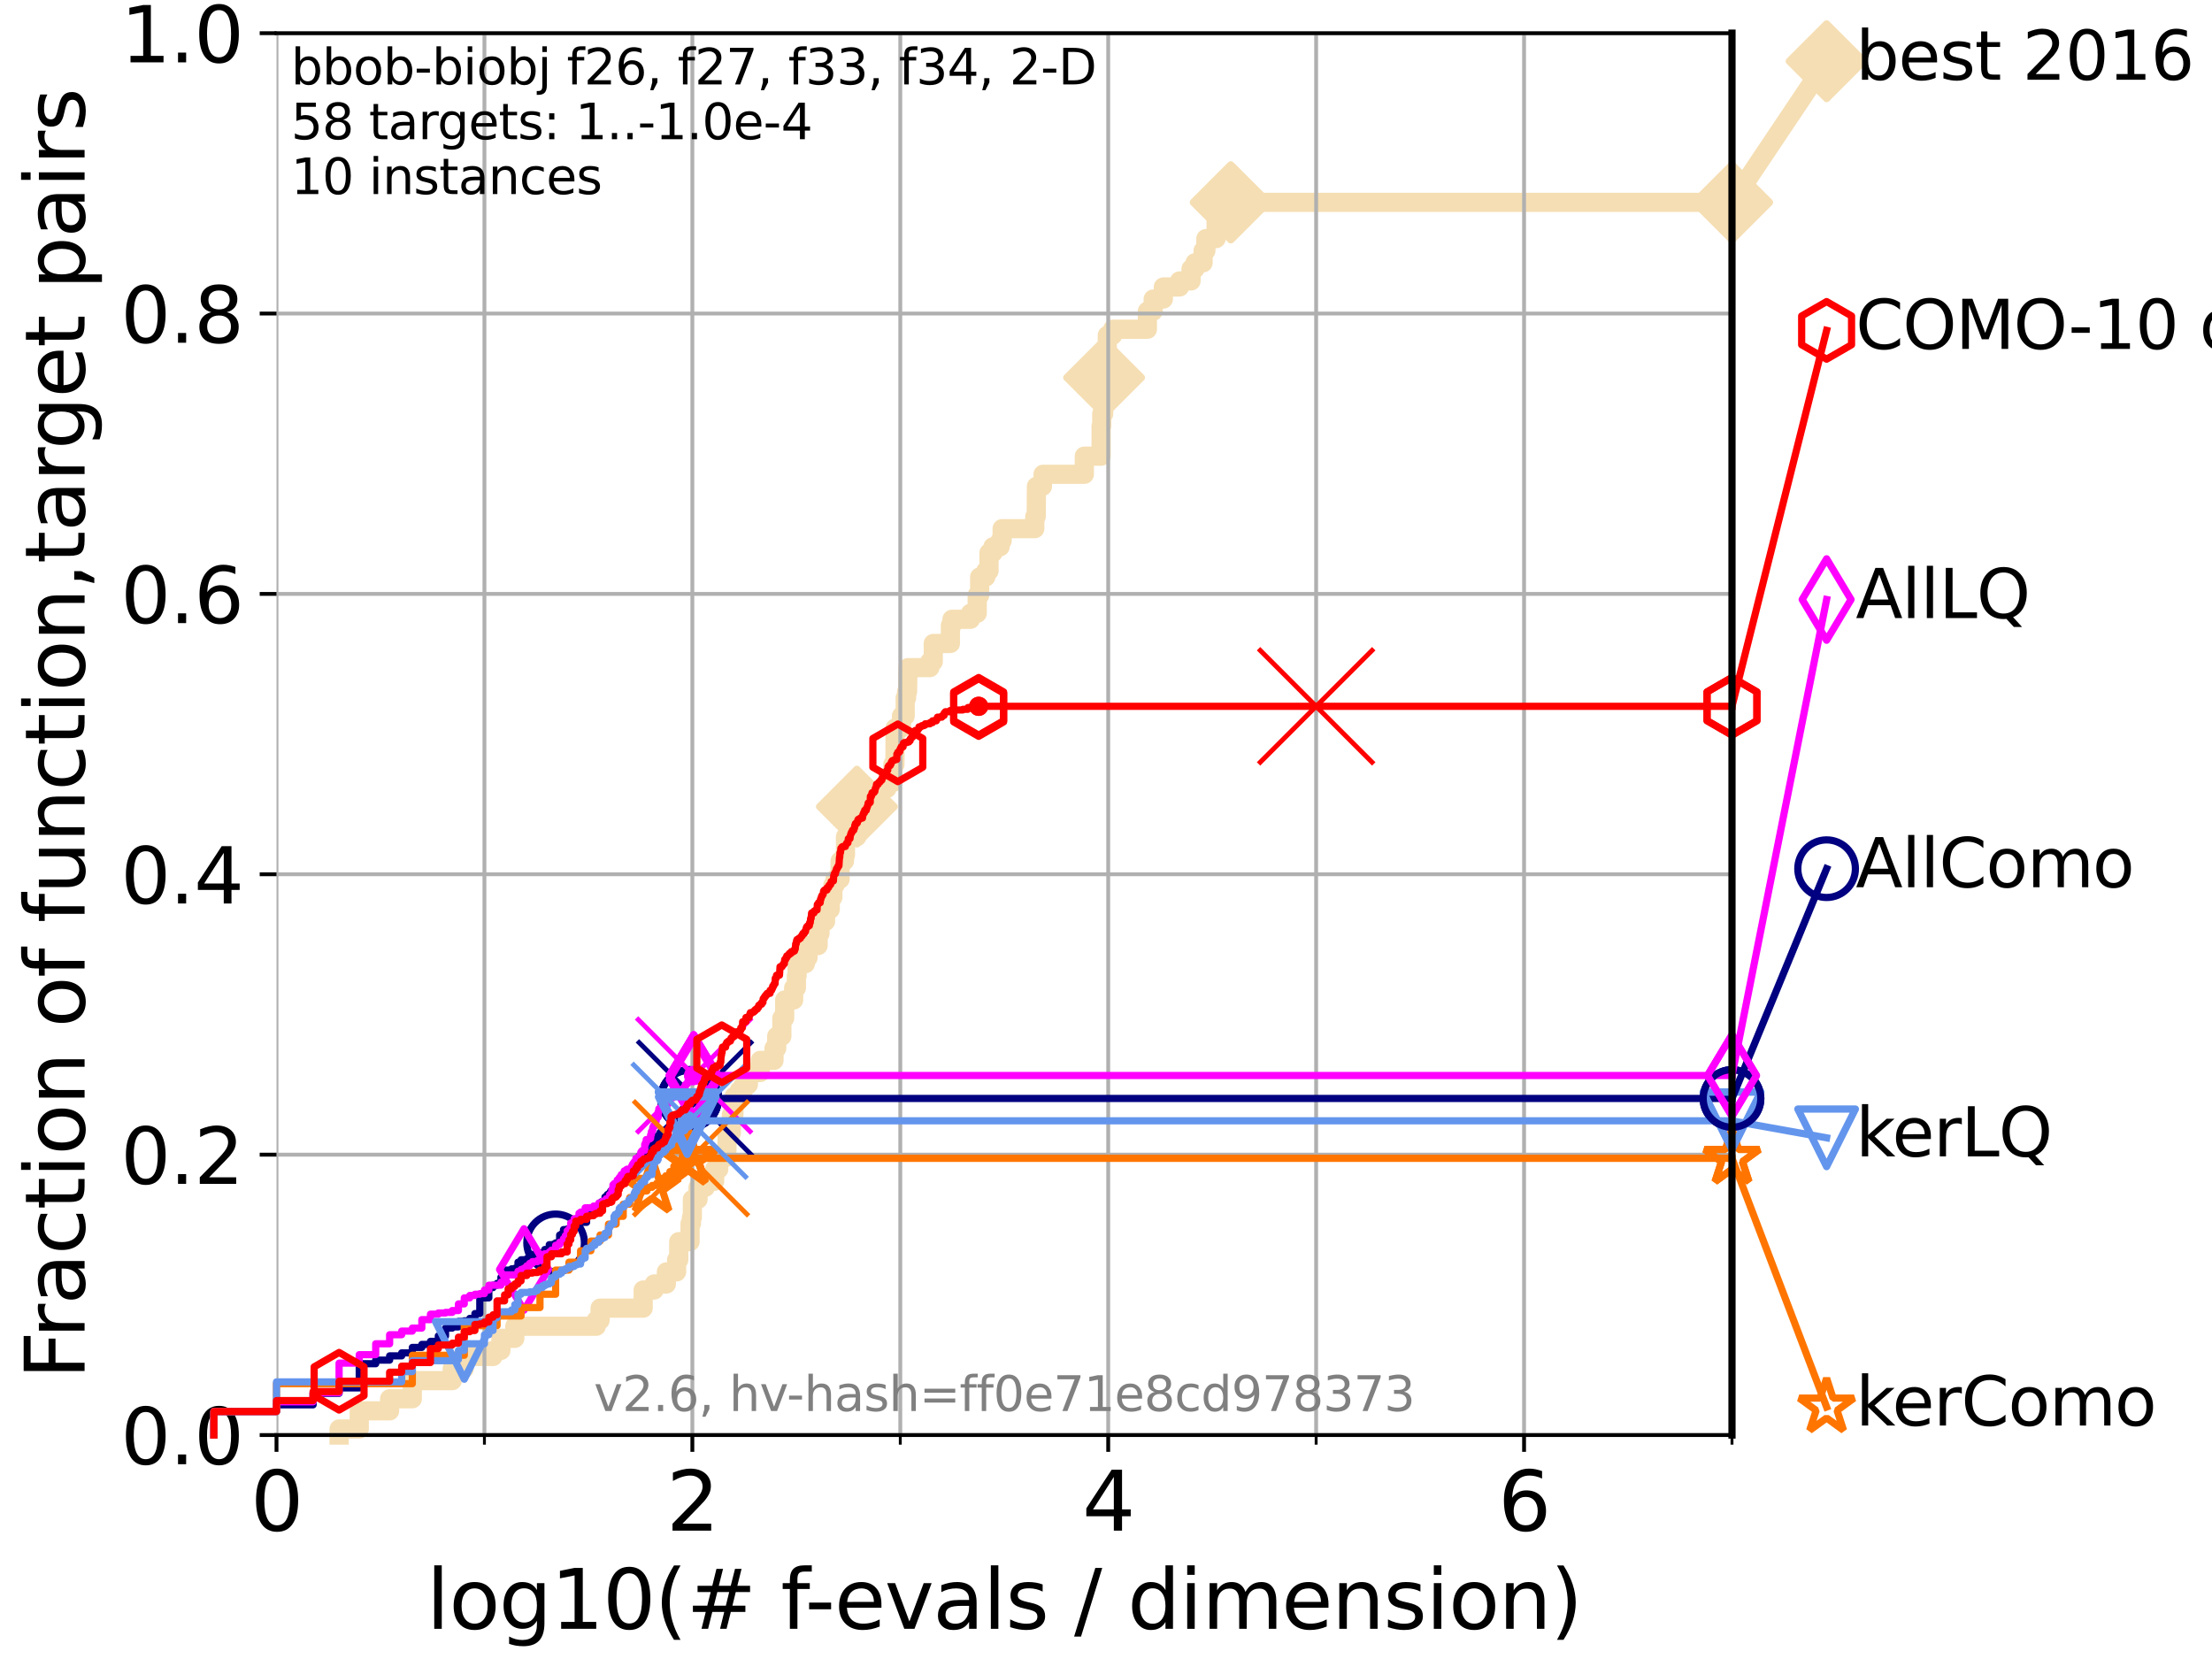 <?xml version="1.0" encoding="utf-8" standalone="no"?>
<!DOCTYPE svg PUBLIC "-//W3C//DTD SVG 1.1//EN"
  "http://www.w3.org/Graphics/SVG/1.1/DTD/svg11.dtd">
<svg xmlns:xlink="http://www.w3.org/1999/xlink" width="460.8pt" height="345.6pt" viewBox="0 0 460.8 345.6" xmlns="http://www.w3.org/2000/svg" version="1.1">
 <defs>
  <style type="text/css">*{stroke-linejoin: round; stroke-linecap: butt}</style>
 </defs>
 <g id="figure_1">
  <g id="patch_1">
   <path d="M 0 345.6 
L 460.8 345.6 
L 460.8 0 
L 0 0 
z
" style="fill: #ffffff"/>
  </g>
  <g id="axes_1">
   <g id="patch_2">
    <path d="M 57.6 298.944 
L 360.806 298.944 
L 360.806 6.912 
L 57.6 6.912 
z
" style="fill: #ffffff"/>
   </g>
   <g id="line2d_1">
    <path d="M 70.639 298.944 
L 70.639 297.685 
L 74.837 297.685 
L 74.837 293.909 
L 81.166 293.909 
L 81.166 291.391 
L 85.894 291.391 
L 85.894 287.615 
L 94.206 287.615 
L 94.206 285.098 
L 96.718 285.098 
L 96.718 282.58 
L 102.708 282.58 
L 102.708 281.321 
L 104.345 281.321 
L 104.345 278.804 
L 107.245 278.804 
L 107.245 276.286 
L 124.211 276.286 
L 124.211 275.028 
L 125.012 275.028 
L 125.012 272.51 
L 133.983 272.51 
L 133.983 268.734 
L 136.271 268.734 
L 136.271 267.475 
L 138.819 267.475 
L 138.819 264.958 
L 140.951 264.958 
L 140.951 262.44 
L 141.393 262.44 
L 141.393 258.664 
L 143.754 258.664 
L 143.754 254.887 
L 144.041 254.887 
L 144.041 253.629 
L 144.23 253.629 
L 144.23 249.852 
L 145.415 249.852 
L 145.415 247.335 
L 146.941 247.335 
L 146.941 246.076 
L 148.874 246.076 
L 148.874 243.559 
L 149.736 243.559 
L 149.736 241.041 
L 151.414 241.041 
L 151.478 236.006 
L 152.353 236.006 
L 152.353 232.23 
L 152.895 232.23 
L 152.895 228.454 
L 153.99 228.454 
L 153.99 227.195 
L 154.865 227.195 
L 154.865 225.936 
L 155.904 225.936 
L 155.904 223.418 
L 158.366 223.418 
L 158.366 220.901 
L 161.24 220.901 
L 161.24 218.383 
L 161.803 218.383 
L 161.803 215.866 
L 162.88 215.866 
L 162.88 212.09 
L 163.464 212.09 
L 163.464 208.313 
L 165.331 208.313 
L 165.331 205.796 
L 165.904 205.796 
L 165.904 203.278 
L 166.052 203.278 
L 166.052 200.761 
L 167.77 200.761 
L 167.77 199.502 
L 168.327 199.502 
L 168.327 196.985 
L 170.426 196.985 
L 170.426 194.467 
L 170.819 194.467 
L 170.819 191.95 
L 171.973 191.95 
L 171.973 189.432 
L 172.958 189.432 
L 172.958 186.914 
L 173.502 186.914 
L 173.502 184.397 
L 173.953 184.397 
L 173.953 183.138 
L 175.008 183.138 
L 175.008 179.362 
L 175.919 179.362 
L 175.919 178.103 
L 176.128 178.103 
L 176.128 174.327 
L 178.492 174.327 
L 178.507 168.033 
L 180.796 168.033 
L 180.796 166.774 
L 182.046 166.774 
L 182.046 165.516 
L 183.348 165.516 
L 183.348 164.257 
L 184.752 164.257 
L 184.752 162.998 
L 185.997 162.998 
L 185.997 159.222 
L 186.432 159.222 
L 186.471 151.669 
L 187.789 151.669 
L 187.789 149.152 
L 188.571 149.152 
L 188.571 145.375 
L 188.862 145.375 
L 188.862 144.117 
L 189.054 144.117 
L 189.158 139.082 
L 193.706 139.082 
L 193.706 137.823 
L 194.418 137.823 
L 194.418 134.047 
L 197.987 134.047 
L 197.987 130.27 
L 198.313 130.27 
L 198.313 129.012 
L 202.167 129.012 
L 202.167 127.753 
L 203.57 127.753 
L 203.57 123.977 
L 204.085 123.977 
L 204.085 120.2 
L 205.364 120.2 
L 205.364 118.942 
L 206.027 118.942 
L 206.027 115.165 
L 206.847 115.165 
L 206.847 113.906 
L 208.337 113.906 
L 208.337 112.648 
L 208.762 112.648 
L 208.762 110.13 
L 215.566 110.13 
L 215.566 107.613 
L 215.861 107.613 
L 215.908 101.319 
L 217.163 101.319 
L 217.163 100.06 
L 217.289 100.06 
L 217.289 98.801 
L 225.884 98.801 
L 225.884 95.025 
L 229.381 95.025 
L 229.381 88.731 
L 229.517 88.731 
L 229.517 86.214 
L 229.909 86.214 
L 230.006 78.661 
L 230.197 78.661 
L 230.197 76.144 
L 230.648 76.144 
L 230.676 69.85 
L 231.783 69.85 
L 231.783 68.591 
L 239.025 68.591 
L 239.025 64.815 
L 240.234 64.815 
L 240.234 62.297 
L 242.348 62.297 
L 242.348 59.78 
L 245.734 59.78 
L 245.734 58.521 
L 248.116 58.521 
L 248.116 56.004 
L 248.94 56.004 
L 248.94 54.745 
L 250.622 54.745 
L 250.622 52.227 
L 251.207 52.227 
L 251.207 49.71 
L 253.335 49.71 
L 253.335 45.934 
L 256.402 45.934 
L 256.402 42.157 
L 360.806 42.157 
L 360.806 42.157 
" style="fill: none; stroke: #f5deb3; stroke-width: 4; stroke-linecap: square"/>
   </g>
   <g id="line2d_2">
    <defs>
     <path id="m77635c7cad" d="M -0 7.778 
L 7.778 0 
L 0 -7.778 
L -7.778 -0 
z
" style="stroke: #f5deb3; stroke-width: 1.5; stroke-linejoin: miter"/>
    </defs>
    <g>
     <use xlink:href="#m77635c7cad" x="178.507" y="168.033" style="fill: #f5deb3; stroke: #f5deb3; stroke-width: 1.5; stroke-linejoin: miter"/>
     <use xlink:href="#m77635c7cad" x="230.006" y="78.661" style="fill: #f5deb3; stroke: #f5deb3; stroke-width: 1.5; stroke-linejoin: miter"/>
     <use xlink:href="#m77635c7cad" x="256.402" y="42.157" style="fill: #f5deb3; stroke: #f5deb3; stroke-width: 1.5; stroke-linejoin: miter"/>
     <use xlink:href="#m77635c7cad" x="256.402" y="42.157" style="fill: #f5deb3; stroke: #f5deb3; stroke-width: 1.5; stroke-linejoin: miter"/>
     <use xlink:href="#m77635c7cad" x="360.806" y="42.157" style="fill: #f5deb3; stroke: #f5deb3; stroke-width: 1.5; stroke-linejoin: miter"/>
    </g>
   </g>
   <g id="line2d_3">
    <path style="fill: none; stroke: #f5deb3; stroke-width: 4; stroke-linecap: square"/>
    <g/>
   </g>
   <g id="line2d_4">
    <path d="M 360.806 42.157 
L 380.515 12.753 
" style="fill: none; stroke: #f5deb3; stroke-width: 4; stroke-linecap: square"/>
    <g>
     <use xlink:href="#m77635c7cad" x="360.806" y="42.157" style="fill: #f5deb3; stroke: #f5deb3; stroke-width: 1.5; stroke-linejoin: miter"/>
     <use xlink:href="#m77635c7cad" x="380.515" y="12.753" style="fill: #f5deb3; stroke: #f5deb3; stroke-width: 1.5; stroke-linejoin: miter"/>
    </g>
   </g>
   <g id="matplotlib.axis_1">
    <g id="xtick_1">
     <g id="line2d_5">
      <path d="M 57.6 298.944 
L 57.6 6.912 
" clip-path="url(#p1b430d3795)" style="fill: none; stroke: #b0b0b0; stroke-width: 0.8; stroke-linecap: square"/>
     </g>
     <g id="line2d_6">
      <defs>
       <path id="m75a2f0cc51" d="M 0 0 
L 0 3.5 
" style="stroke: #000000; stroke-width: 0.8"/>
      </defs>
      <g>
       <use xlink:href="#m75a2f0cc51" x="57.6" y="298.944" style="stroke: #000000; stroke-width: 0.8"/>
      </g>
     </g>
     <g id="text_1">
      <!-- 0 -->
      <g transform="translate(52.192 318.861) scale(0.17 -0.17)">
       <defs>
        <path id="DejaVuSans-30" d="M 2034 4250 
Q 1547 4250 1301 3770 
Q 1056 3291 1056 2328 
Q 1056 1369 1301 889 
Q 1547 409 2034 409 
Q 2525 409 2770 889 
Q 3016 1369 3016 2328 
Q 3016 3291 2770 3770 
Q 2525 4250 2034 4250 
z
M 2034 4750 
Q 2819 4750 3233 4129 
Q 3647 3509 3647 2328 
Q 3647 1150 3233 529 
Q 2819 -91 2034 -91 
Q 1250 -91 836 529 
Q 422 1150 422 2328 
Q 422 3509 836 4129 
Q 1250 4750 2034 4750 
z
" transform="scale(0.016)"/>
       </defs>
       <use xlink:href="#DejaVuSans-30"/>
      </g>
     </g>
    </g>
    <g id="xtick_2">
     <g id="line2d_7">
      <path d="M 144.23 298.944 
L 144.23 6.912 
" clip-path="url(#p1b430d3795)" style="fill: none; stroke: #b0b0b0; stroke-width: 0.8; stroke-linecap: square"/>
     </g>
     <g id="line2d_8">
      <g>
       <use xlink:href="#m75a2f0cc51" x="144.23" y="298.944" style="stroke: #000000; stroke-width: 0.8"/>
      </g>
     </g>
     <g id="text_2">
      <!-- 2 -->
      <g transform="translate(138.822 318.861) scale(0.17 -0.17)">
       <defs>
        <path id="DejaVuSans-32" d="M 1228 531 
L 3431 531 
L 3431 0 
L 469 0 
L 469 531 
Q 828 903 1448 1529 
Q 2069 2156 2228 2338 
Q 2531 2678 2651 2914 
Q 2772 3150 2772 3378 
Q 2772 3750 2511 3984 
Q 2250 4219 1831 4219 
Q 1534 4219 1204 4116 
Q 875 4013 500 3803 
L 500 4441 
Q 881 4594 1212 4672 
Q 1544 4750 1819 4750 
Q 2544 4750 2975 4387 
Q 3406 4025 3406 3419 
Q 3406 3131 3298 2873 
Q 3191 2616 2906 2266 
Q 2828 2175 2409 1742 
Q 1991 1309 1228 531 
z
" transform="scale(0.016)"/>
       </defs>
       <use xlink:href="#DejaVuSans-32"/>
      </g>
     </g>
    </g>
    <g id="xtick_3">
     <g id="line2d_9">
      <path d="M 230.861 298.944 
L 230.861 6.912 
" clip-path="url(#p1b430d3795)" style="fill: none; stroke: #b0b0b0; stroke-width: 0.8; stroke-linecap: square"/>
     </g>
     <g id="line2d_10">
      <g>
       <use xlink:href="#m75a2f0cc51" x="230.861" y="298.944" style="stroke: #000000; stroke-width: 0.8"/>
      </g>
     </g>
     <g id="text_3">
      <!-- 4 -->
      <g transform="translate(225.453 318.861) scale(0.17 -0.17)">
       <defs>
        <path id="DejaVuSans-34" d="M 2419 4116 
L 825 1625 
L 2419 1625 
L 2419 4116 
z
M 2253 4666 
L 3047 4666 
L 3047 1625 
L 3713 1625 
L 3713 1100 
L 3047 1100 
L 3047 0 
L 2419 0 
L 2419 1100 
L 313 1100 
L 313 1709 
L 2253 4666 
z
" transform="scale(0.016)"/>
       </defs>
       <use xlink:href="#DejaVuSans-34"/>
      </g>
     </g>
    </g>
    <g id="xtick_4">
     <g id="line2d_11">
      <path d="M 317.491 298.944 
L 317.491 6.912 
" clip-path="url(#p1b430d3795)" style="fill: none; stroke: #b0b0b0; stroke-width: 0.8; stroke-linecap: square"/>
     </g>
     <g id="line2d_12">
      <g>
       <use xlink:href="#m75a2f0cc51" x="317.491" y="298.944" style="stroke: #000000; stroke-width: 0.8"/>
      </g>
     </g>
     <g id="text_4">
      <!-- 6 -->
      <g transform="translate(312.083 318.861) scale(0.17 -0.17)">
       <defs>
        <path id="DejaVuSans-36" d="M 2113 2584 
Q 1688 2584 1439 2293 
Q 1191 2003 1191 1497 
Q 1191 994 1439 701 
Q 1688 409 2113 409 
Q 2538 409 2786 701 
Q 3034 994 3034 1497 
Q 3034 2003 2786 2293 
Q 2538 2584 2113 2584 
z
M 3366 4563 
L 3366 3988 
Q 3128 4100 2886 4159 
Q 2644 4219 2406 4219 
Q 1781 4219 1451 3797 
Q 1122 3375 1075 2522 
Q 1259 2794 1537 2939 
Q 1816 3084 2150 3084 
Q 2853 3084 3261 2657 
Q 3669 2231 3669 1497 
Q 3669 778 3244 343 
Q 2819 -91 2113 -91 
Q 1303 -91 875 529 
Q 447 1150 447 2328 
Q 447 3434 972 4092 
Q 1497 4750 2381 4750 
Q 2619 4750 2861 4703 
Q 3103 4656 3366 4563 
z
" transform="scale(0.016)"/>
       </defs>
       <use xlink:href="#DejaVuSans-36"/>
      </g>
     </g>
    </g>
    <g id="xtick_5">
     <g id="line2d_13">
      <path d="M 100.915 298.944 
L 100.915 6.912 
" clip-path="url(#p1b430d3795)" style="fill: none; stroke: #b0b0b0; stroke-width: 0.8; stroke-linecap: square"/>
     </g>
     <g id="line2d_14">
      <defs>
       <path id="m1dc0da416f" d="M 0 0 
L 0 2 
" style="stroke: #000000; stroke-width: 0.6"/>
      </defs>
      <g>
       <use xlink:href="#m1dc0da416f" x="100.915" y="298.944" style="stroke: #000000; stroke-width: 0.6"/>
      </g>
     </g>
    </g>
    <g id="xtick_6">
     <g id="line2d_15">
      <path d="M 187.546 298.944 
L 187.546 6.912 
" clip-path="url(#p1b430d3795)" style="fill: none; stroke: #b0b0b0; stroke-width: 0.8; stroke-linecap: square"/>
     </g>
     <g id="line2d_16">
      <g>
       <use xlink:href="#m1dc0da416f" x="187.546" y="298.944" style="stroke: #000000; stroke-width: 0.6"/>
      </g>
     </g>
    </g>
    <g id="xtick_7">
     <g id="line2d_17">
      <path d="M 274.176 298.944 
L 274.176 6.912 
" clip-path="url(#p1b430d3795)" style="fill: none; stroke: #b0b0b0; stroke-width: 0.8; stroke-linecap: square"/>
     </g>
     <g id="line2d_18">
      <g>
       <use xlink:href="#m1dc0da416f" x="274.176" y="298.944" style="stroke: #000000; stroke-width: 0.6"/>
      </g>
     </g>
    </g>
    <g id="xtick_8">
     <g id="line2d_19">
      <path d="M 360.806 298.944 
L 360.806 6.912 
" clip-path="url(#p1b430d3795)" style="fill: none; stroke: #b0b0b0; stroke-width: 0.8; stroke-linecap: square"/>
     </g>
     <g id="line2d_20">
      <g>
       <use xlink:href="#m1dc0da416f" x="360.806" y="298.944" style="stroke: #000000; stroke-width: 0.6"/>
      </g>
     </g>
    </g>
    <g id="text_5">
     <!-- log10(# f-evals / dimension) -->
     <g transform="translate(88.823 339.314) scale(0.17 -0.17)">
      <defs>
       <path id="DejaVuSans-6c" d="M 603 4863 
L 1178 4863 
L 1178 0 
L 603 0 
L 603 4863 
z
" transform="scale(0.016)"/>
       <path id="DejaVuSans-6f" d="M 1959 3097 
Q 1497 3097 1228 2736 
Q 959 2375 959 1747 
Q 959 1119 1226 758 
Q 1494 397 1959 397 
Q 2419 397 2687 759 
Q 2956 1122 2956 1747 
Q 2956 2369 2687 2733 
Q 2419 3097 1959 3097 
z
M 1959 3584 
Q 2709 3584 3137 3096 
Q 3566 2609 3566 1747 
Q 3566 888 3137 398 
Q 2709 -91 1959 -91 
Q 1206 -91 779 398 
Q 353 888 353 1747 
Q 353 2609 779 3096 
Q 1206 3584 1959 3584 
z
" transform="scale(0.016)"/>
       <path id="DejaVuSans-67" d="M 2906 1791 
Q 2906 2416 2648 2759 
Q 2391 3103 1925 3103 
Q 1463 3103 1205 2759 
Q 947 2416 947 1791 
Q 947 1169 1205 825 
Q 1463 481 1925 481 
Q 2391 481 2648 825 
Q 2906 1169 2906 1791 
z
M 3481 434 
Q 3481 -459 3084 -895 
Q 2688 -1331 1869 -1331 
Q 1566 -1331 1297 -1286 
Q 1028 -1241 775 -1147 
L 775 -588 
Q 1028 -725 1275 -790 
Q 1522 -856 1778 -856 
Q 2344 -856 2625 -561 
Q 2906 -266 2906 331 
L 2906 616 
Q 2728 306 2450 153 
Q 2172 0 1784 0 
Q 1141 0 747 490 
Q 353 981 353 1791 
Q 353 2603 747 3093 
Q 1141 3584 1784 3584 
Q 2172 3584 2450 3431 
Q 2728 3278 2906 2969 
L 2906 3500 
L 3481 3500 
L 3481 434 
z
" transform="scale(0.016)"/>
       <path id="DejaVuSans-31" d="M 794 531 
L 1825 531 
L 1825 4091 
L 703 3866 
L 703 4441 
L 1819 4666 
L 2450 4666 
L 2450 531 
L 3481 531 
L 3481 0 
L 794 0 
L 794 531 
z
" transform="scale(0.016)"/>
       <path id="DejaVuSans-28" d="M 1984 4856 
Q 1566 4138 1362 3434 
Q 1159 2731 1159 2009 
Q 1159 1288 1364 580 
Q 1569 -128 1984 -844 
L 1484 -844 
Q 1016 -109 783 600 
Q 550 1309 550 2009 
Q 550 2706 781 3412 
Q 1013 4119 1484 4856 
L 1984 4856 
z
" transform="scale(0.016)"/>
       <path id="DejaVuSans-23" d="M 3272 2816 
L 2363 2816 
L 2100 1772 
L 3016 1772 
L 3272 2816 
z
M 2803 4594 
L 2478 3297 
L 3391 3297 
L 3719 4594 
L 4219 4594 
L 3897 3297 
L 4872 3297 
L 4872 2816 
L 3775 2816 
L 3519 1772 
L 4513 1772 
L 4513 1294 
L 3397 1294 
L 3072 0 
L 2572 0 
L 2894 1294 
L 1978 1294 
L 1656 0 
L 1153 0 
L 1478 1294 
L 494 1294 
L 494 1772 
L 1594 1772 
L 1856 2816 
L 850 2816 
L 850 3297 
L 1978 3297 
L 2297 4594 
L 2803 4594 
z
" transform="scale(0.016)"/>
       <path id="DejaVuSans-20" transform="scale(0.016)"/>
       <path id="DejaVuSans-66" d="M 2375 4863 
L 2375 4384 
L 1825 4384 
Q 1516 4384 1395 4259 
Q 1275 4134 1275 3809 
L 1275 3500 
L 2222 3500 
L 2222 3053 
L 1275 3053 
L 1275 0 
L 697 0 
L 697 3053 
L 147 3053 
L 147 3500 
L 697 3500 
L 697 3744 
Q 697 4328 969 4595 
Q 1241 4863 1831 4863 
L 2375 4863 
z
" transform="scale(0.016)"/>
       <path id="DejaVuSans-2d" d="M 313 2009 
L 1997 2009 
L 1997 1497 
L 313 1497 
L 313 2009 
z
" transform="scale(0.016)"/>
       <path id="DejaVuSans-65" d="M 3597 1894 
L 3597 1613 
L 953 1613 
Q 991 1019 1311 708 
Q 1631 397 2203 397 
Q 2534 397 2845 478 
Q 3156 559 3463 722 
L 3463 178 
Q 3153 47 2828 -22 
Q 2503 -91 2169 -91 
Q 1331 -91 842 396 
Q 353 884 353 1716 
Q 353 2575 817 3079 
Q 1281 3584 2069 3584 
Q 2775 3584 3186 3129 
Q 3597 2675 3597 1894 
z
M 3022 2063 
Q 3016 2534 2758 2815 
Q 2500 3097 2075 3097 
Q 1594 3097 1305 2825 
Q 1016 2553 972 2059 
L 3022 2063 
z
" transform="scale(0.016)"/>
       <path id="DejaVuSans-76" d="M 191 3500 
L 800 3500 
L 1894 563 
L 2988 3500 
L 3597 3500 
L 2284 0 
L 1503 0 
L 191 3500 
z
" transform="scale(0.016)"/>
       <path id="DejaVuSans-61" d="M 2194 1759 
Q 1497 1759 1228 1600 
Q 959 1441 959 1056 
Q 959 750 1161 570 
Q 1363 391 1709 391 
Q 2188 391 2477 730 
Q 2766 1069 2766 1631 
L 2766 1759 
L 2194 1759 
z
M 3341 1997 
L 3341 0 
L 2766 0 
L 2766 531 
Q 2569 213 2275 61 
Q 1981 -91 1556 -91 
Q 1019 -91 701 211 
Q 384 513 384 1019 
Q 384 1609 779 1909 
Q 1175 2209 1959 2209 
L 2766 2209 
L 2766 2266 
Q 2766 2663 2505 2880 
Q 2244 3097 1772 3097 
Q 1472 3097 1187 3025 
Q 903 2953 641 2809 
L 641 3341 
Q 956 3463 1253 3523 
Q 1550 3584 1831 3584 
Q 2591 3584 2966 3190 
Q 3341 2797 3341 1997 
z
" transform="scale(0.016)"/>
       <path id="DejaVuSans-73" d="M 2834 3397 
L 2834 2853 
Q 2591 2978 2328 3040 
Q 2066 3103 1784 3103 
Q 1356 3103 1142 2972 
Q 928 2841 928 2578 
Q 928 2378 1081 2264 
Q 1234 2150 1697 2047 
L 1894 2003 
Q 2506 1872 2764 1633 
Q 3022 1394 3022 966 
Q 3022 478 2636 193 
Q 2250 -91 1575 -91 
Q 1294 -91 989 -36 
Q 684 19 347 128 
L 347 722 
Q 666 556 975 473 
Q 1284 391 1588 391 
Q 1994 391 2212 530 
Q 2431 669 2431 922 
Q 2431 1156 2273 1281 
Q 2116 1406 1581 1522 
L 1381 1569 
Q 847 1681 609 1914 
Q 372 2147 372 2553 
Q 372 3047 722 3315 
Q 1072 3584 1716 3584 
Q 2034 3584 2315 3537 
Q 2597 3491 2834 3397 
z
" transform="scale(0.016)"/>
       <path id="DejaVuSans-2f" d="M 1625 4666 
L 2156 4666 
L 531 -594 
L 0 -594 
L 1625 4666 
z
" transform="scale(0.016)"/>
       <path id="DejaVuSans-64" d="M 2906 2969 
L 2906 4863 
L 3481 4863 
L 3481 0 
L 2906 0 
L 2906 525 
Q 2725 213 2448 61 
Q 2172 -91 1784 -91 
Q 1150 -91 751 415 
Q 353 922 353 1747 
Q 353 2572 751 3078 
Q 1150 3584 1784 3584 
Q 2172 3584 2448 3432 
Q 2725 3281 2906 2969 
z
M 947 1747 
Q 947 1113 1208 752 
Q 1469 391 1925 391 
Q 2381 391 2643 752 
Q 2906 1113 2906 1747 
Q 2906 2381 2643 2742 
Q 2381 3103 1925 3103 
Q 1469 3103 1208 2742 
Q 947 2381 947 1747 
z
" transform="scale(0.016)"/>
       <path id="DejaVuSans-69" d="M 603 3500 
L 1178 3500 
L 1178 0 
L 603 0 
L 603 3500 
z
M 603 4863 
L 1178 4863 
L 1178 4134 
L 603 4134 
L 603 4863 
z
" transform="scale(0.016)"/>
       <path id="DejaVuSans-6d" d="M 3328 2828 
Q 3544 3216 3844 3400 
Q 4144 3584 4550 3584 
Q 5097 3584 5394 3201 
Q 5691 2819 5691 2113 
L 5691 0 
L 5113 0 
L 5113 2094 
Q 5113 2597 4934 2840 
Q 4756 3084 4391 3084 
Q 3944 3084 3684 2787 
Q 3425 2491 3425 1978 
L 3425 0 
L 2847 0 
L 2847 2094 
Q 2847 2600 2669 2842 
Q 2491 3084 2119 3084 
Q 1678 3084 1418 2786 
Q 1159 2488 1159 1978 
L 1159 0 
L 581 0 
L 581 3500 
L 1159 3500 
L 1159 2956 
Q 1356 3278 1631 3431 
Q 1906 3584 2284 3584 
Q 2666 3584 2933 3390 
Q 3200 3197 3328 2828 
z
" transform="scale(0.016)"/>
       <path id="DejaVuSans-6e" d="M 3513 2113 
L 3513 0 
L 2938 0 
L 2938 2094 
Q 2938 2591 2744 2837 
Q 2550 3084 2163 3084 
Q 1697 3084 1428 2787 
Q 1159 2491 1159 1978 
L 1159 0 
L 581 0 
L 581 3500 
L 1159 3500 
L 1159 2956 
Q 1366 3272 1645 3428 
Q 1925 3584 2291 3584 
Q 2894 3584 3203 3211 
Q 3513 2838 3513 2113 
z
" transform="scale(0.016)"/>
       <path id="DejaVuSans-29" d="M 513 4856 
L 1013 4856 
Q 1481 4119 1714 3412 
Q 1947 2706 1947 2009 
Q 1947 1309 1714 600 
Q 1481 -109 1013 -844 
L 513 -844 
Q 928 -128 1133 580 
Q 1338 1288 1338 2009 
Q 1338 2731 1133 3434 
Q 928 4138 513 4856 
z
" transform="scale(0.016)"/>
      </defs>
      <use xlink:href="#DejaVuSans-6c"/>
      <use xlink:href="#DejaVuSans-6f" x="27.783"/>
      <use xlink:href="#DejaVuSans-67" x="88.965"/>
      <use xlink:href="#DejaVuSans-31" x="152.441"/>
      <use xlink:href="#DejaVuSans-30" x="216.064"/>
      <use xlink:href="#DejaVuSans-28" x="279.688"/>
      <use xlink:href="#DejaVuSans-23" x="318.701"/>
      <use xlink:href="#DejaVuSans-20" x="402.49"/>
      <use xlink:href="#DejaVuSans-66" x="434.277"/>
      <use xlink:href="#DejaVuSans-2d" x="463.982"/>
      <use xlink:href="#DejaVuSans-65" x="500.066"/>
      <use xlink:href="#DejaVuSans-76" x="561.59"/>
      <use xlink:href="#DejaVuSans-61" x="620.77"/>
      <use xlink:href="#DejaVuSans-6c" x="682.049"/>
      <use xlink:href="#DejaVuSans-73" x="709.832"/>
      <use xlink:href="#DejaVuSans-20" x="761.932"/>
      <use xlink:href="#DejaVuSans-2f" x="793.719"/>
      <use xlink:href="#DejaVuSans-20" x="827.41"/>
      <use xlink:href="#DejaVuSans-64" x="859.197"/>
      <use xlink:href="#DejaVuSans-69" x="922.674"/>
      <use xlink:href="#DejaVuSans-6d" x="950.457"/>
      <use xlink:href="#DejaVuSans-65" x="1047.869"/>
      <use xlink:href="#DejaVuSans-6e" x="1109.393"/>
      <use xlink:href="#DejaVuSans-73" x="1172.771"/>
      <use xlink:href="#DejaVuSans-69" x="1224.871"/>
      <use xlink:href="#DejaVuSans-6f" x="1252.654"/>
      <use xlink:href="#DejaVuSans-6e" x="1313.836"/>
      <use xlink:href="#DejaVuSans-29" x="1377.215"/>
     </g>
    </g>
   </g>
   <g id="matplotlib.axis_2">
    <g id="ytick_1">
     <g id="line2d_21">
      <path d="M 57.6 298.944 
L 360.806 298.944 
" clip-path="url(#p1b430d3795)" style="fill: none; stroke: #b0b0b0; stroke-width: 0.8; stroke-linecap: square"/>
     </g>
     <g id="line2d_22">
      <defs>
       <path id="m3abb459d3e" d="M 0 0 
L -3.5 0 
" style="stroke: #000000; stroke-width: 0.8"/>
      </defs>
      <g>
       <use xlink:href="#m3abb459d3e" x="57.6" y="298.944" style="stroke: #000000; stroke-width: 0.8"/>
      </g>
     </g>
     <g id="text_6">
      <!-- 0.0 -->
      <g transform="translate(25.155 305.023) scale(0.16 -0.16)">
       <defs>
        <path id="DejaVuSans-2e" d="M 684 794 
L 1344 794 
L 1344 0 
L 684 0 
L 684 794 
z
" transform="scale(0.016)"/>
       </defs>
       <use xlink:href="#DejaVuSans-30"/>
       <use xlink:href="#DejaVuSans-2e" x="63.623"/>
       <use xlink:href="#DejaVuSans-30" x="95.41"/>
      </g>
     </g>
    </g>
    <g id="ytick_2">
     <g id="line2d_23">
      <path d="M 57.6 240.538 
L 360.806 240.538 
" clip-path="url(#p1b430d3795)" style="fill: none; stroke: #b0b0b0; stroke-width: 0.8; stroke-linecap: square"/>
     </g>
     <g id="line2d_24">
      <g>
       <use xlink:href="#m3abb459d3e" x="57.6" y="240.538" style="stroke: #000000; stroke-width: 0.8"/>
      </g>
     </g>
     <g id="text_7">
      <!-- 0.2 -->
      <g transform="translate(25.155 246.616) scale(0.16 -0.16)">
       <use xlink:href="#DejaVuSans-30"/>
       <use xlink:href="#DejaVuSans-2e" x="63.623"/>
       <use xlink:href="#DejaVuSans-32" x="95.41"/>
      </g>
     </g>
    </g>
    <g id="ytick_3">
     <g id="line2d_25">
      <path d="M 57.6 182.131 
L 360.806 182.131 
" clip-path="url(#p1b430d3795)" style="fill: none; stroke: #b0b0b0; stroke-width: 0.8; stroke-linecap: square"/>
     </g>
     <g id="line2d_26">
      <g>
       <use xlink:href="#m3abb459d3e" x="57.6" y="182.131" style="stroke: #000000; stroke-width: 0.8"/>
      </g>
     </g>
     <g id="text_8">
      <!-- 0.4 -->
      <g transform="translate(25.155 188.21) scale(0.16 -0.16)">
       <use xlink:href="#DejaVuSans-30"/>
       <use xlink:href="#DejaVuSans-2e" x="63.623"/>
       <use xlink:href="#DejaVuSans-34" x="95.41"/>
      </g>
     </g>
    </g>
    <g id="ytick_4">
     <g id="line2d_27">
      <path d="M 57.6 123.725 
L 360.806 123.725 
" clip-path="url(#p1b430d3795)" style="fill: none; stroke: #b0b0b0; stroke-width: 0.8; stroke-linecap: square"/>
     </g>
     <g id="line2d_28">
      <g>
       <use xlink:href="#m3abb459d3e" x="57.6" y="123.725" style="stroke: #000000; stroke-width: 0.8"/>
      </g>
     </g>
     <g id="text_9">
      <!-- 0.6 -->
      <g transform="translate(25.155 129.804) scale(0.16 -0.16)">
       <use xlink:href="#DejaVuSans-30"/>
       <use xlink:href="#DejaVuSans-2e" x="63.623"/>
       <use xlink:href="#DejaVuSans-36" x="95.41"/>
      </g>
     </g>
    </g>
    <g id="ytick_5">
     <g id="line2d_29">
      <path d="M 57.6 65.318 
L 360.806 65.318 
" clip-path="url(#p1b430d3795)" style="fill: none; stroke: #b0b0b0; stroke-width: 0.8; stroke-linecap: square"/>
     </g>
     <g id="line2d_30">
      <g>
       <use xlink:href="#m3abb459d3e" x="57.6" y="65.318" style="stroke: #000000; stroke-width: 0.8"/>
      </g>
     </g>
     <g id="text_10">
      <!-- 0.8 -->
      <g transform="translate(25.155 71.397) scale(0.16 -0.16)">
       <defs>
        <path id="DejaVuSans-38" d="M 2034 2216 
Q 1584 2216 1326 1975 
Q 1069 1734 1069 1313 
Q 1069 891 1326 650 
Q 1584 409 2034 409 
Q 2484 409 2743 651 
Q 3003 894 3003 1313 
Q 3003 1734 2745 1975 
Q 2488 2216 2034 2216 
z
M 1403 2484 
Q 997 2584 770 2862 
Q 544 3141 544 3541 
Q 544 4100 942 4425 
Q 1341 4750 2034 4750 
Q 2731 4750 3128 4425 
Q 3525 4100 3525 3541 
Q 3525 3141 3298 2862 
Q 3072 2584 2669 2484 
Q 3125 2378 3379 2068 
Q 3634 1759 3634 1313 
Q 3634 634 3220 271 
Q 2806 -91 2034 -91 
Q 1263 -91 848 271 
Q 434 634 434 1313 
Q 434 1759 690 2068 
Q 947 2378 1403 2484 
z
M 1172 3481 
Q 1172 3119 1398 2916 
Q 1625 2713 2034 2713 
Q 2441 2713 2670 2916 
Q 2900 3119 2900 3481 
Q 2900 3844 2670 4047 
Q 2441 4250 2034 4250 
Q 1625 4250 1398 4047 
Q 1172 3844 1172 3481 
z
" transform="scale(0.016)"/>
       </defs>
       <use xlink:href="#DejaVuSans-30"/>
       <use xlink:href="#DejaVuSans-2e" x="63.623"/>
       <use xlink:href="#DejaVuSans-38" x="95.41"/>
      </g>
     </g>
    </g>
    <g id="ytick_6">
     <g id="line2d_31">
      <path d="M 57.6 6.912 
L 360.806 6.912 
" clip-path="url(#p1b430d3795)" style="fill: none; stroke: #b0b0b0; stroke-width: 0.8; stroke-linecap: square"/>
     </g>
     <g id="line2d_32">
      <g>
       <use xlink:href="#m3abb459d3e" x="57.6" y="6.912" style="stroke: #000000; stroke-width: 0.8"/>
      </g>
     </g>
     <g id="text_11">
      <!-- 1.0 -->
      <g transform="translate(25.155 12.991) scale(0.16 -0.16)">
       <use xlink:href="#DejaVuSans-31"/>
       <use xlink:href="#DejaVuSans-2e" x="63.623"/>
       <use xlink:href="#DejaVuSans-30" x="95.41"/>
      </g>
     </g>
    </g>
    <g id="text_12">
     <!-- Fraction of function,target pairs -->
     <g transform="translate(17.62 287.313) rotate(-90) scale(0.17 -0.17)">
      <defs>
       <path id="DejaVuSans-46" d="M 628 4666 
L 3309 4666 
L 3309 4134 
L 1259 4134 
L 1259 2759 
L 3109 2759 
L 3109 2228 
L 1259 2228 
L 1259 0 
L 628 0 
L 628 4666 
z
" transform="scale(0.016)"/>
       <path id="DejaVuSans-72" d="M 2631 2963 
Q 2534 3019 2420 3045 
Q 2306 3072 2169 3072 
Q 1681 3072 1420 2755 
Q 1159 2438 1159 1844 
L 1159 0 
L 581 0 
L 581 3500 
L 1159 3500 
L 1159 2956 
Q 1341 3275 1631 3429 
Q 1922 3584 2338 3584 
Q 2397 3584 2469 3576 
Q 2541 3569 2628 3553 
L 2631 2963 
z
" transform="scale(0.016)"/>
       <path id="DejaVuSans-63" d="M 3122 3366 
L 3122 2828 
Q 2878 2963 2633 3030 
Q 2388 3097 2138 3097 
Q 1578 3097 1268 2742 
Q 959 2388 959 1747 
Q 959 1106 1268 751 
Q 1578 397 2138 397 
Q 2388 397 2633 464 
Q 2878 531 3122 666 
L 3122 134 
Q 2881 22 2623 -34 
Q 2366 -91 2075 -91 
Q 1284 -91 818 406 
Q 353 903 353 1747 
Q 353 2603 823 3093 
Q 1294 3584 2113 3584 
Q 2378 3584 2631 3529 
Q 2884 3475 3122 3366 
z
" transform="scale(0.016)"/>
       <path id="DejaVuSans-74" d="M 1172 4494 
L 1172 3500 
L 2356 3500 
L 2356 3053 
L 1172 3053 
L 1172 1153 
Q 1172 725 1289 603 
Q 1406 481 1766 481 
L 2356 481 
L 2356 0 
L 1766 0 
Q 1100 0 847 248 
Q 594 497 594 1153 
L 594 3053 
L 172 3053 
L 172 3500 
L 594 3500 
L 594 4494 
L 1172 4494 
z
" transform="scale(0.016)"/>
       <path id="DejaVuSans-75" d="M 544 1381 
L 544 3500 
L 1119 3500 
L 1119 1403 
Q 1119 906 1312 657 
Q 1506 409 1894 409 
Q 2359 409 2629 706 
Q 2900 1003 2900 1516 
L 2900 3500 
L 3475 3500 
L 3475 0 
L 2900 0 
L 2900 538 
Q 2691 219 2414 64 
Q 2138 -91 1772 -91 
Q 1169 -91 856 284 
Q 544 659 544 1381 
z
M 1991 3584 
L 1991 3584 
z
" transform="scale(0.016)"/>
       <path id="DejaVuSans-2c" d="M 750 794 
L 1409 794 
L 1409 256 
L 897 -744 
L 494 -744 
L 750 256 
L 750 794 
z
" transform="scale(0.016)"/>
       <path id="DejaVuSans-70" d="M 1159 525 
L 1159 -1331 
L 581 -1331 
L 581 3500 
L 1159 3500 
L 1159 2969 
Q 1341 3281 1617 3432 
Q 1894 3584 2278 3584 
Q 2916 3584 3314 3078 
Q 3713 2572 3713 1747 
Q 3713 922 3314 415 
Q 2916 -91 2278 -91 
Q 1894 -91 1617 61 
Q 1341 213 1159 525 
z
M 3116 1747 
Q 3116 2381 2855 2742 
Q 2594 3103 2138 3103 
Q 1681 3103 1420 2742 
Q 1159 2381 1159 1747 
Q 1159 1113 1420 752 
Q 1681 391 2138 391 
Q 2594 391 2855 752 
Q 3116 1113 3116 1747 
z
" transform="scale(0.016)"/>
      </defs>
      <use xlink:href="#DejaVuSans-46"/>
      <use xlink:href="#DejaVuSans-72" x="50.27"/>
      <use xlink:href="#DejaVuSans-61" x="91.383"/>
      <use xlink:href="#DejaVuSans-63" x="152.662"/>
      <use xlink:href="#DejaVuSans-74" x="207.643"/>
      <use xlink:href="#DejaVuSans-69" x="246.852"/>
      <use xlink:href="#DejaVuSans-6f" x="274.635"/>
      <use xlink:href="#DejaVuSans-6e" x="335.816"/>
      <use xlink:href="#DejaVuSans-20" x="399.195"/>
      <use xlink:href="#DejaVuSans-6f" x="430.982"/>
      <use xlink:href="#DejaVuSans-66" x="492.164"/>
      <use xlink:href="#DejaVuSans-20" x="527.369"/>
      <use xlink:href="#DejaVuSans-66" x="559.156"/>
      <use xlink:href="#DejaVuSans-75" x="594.361"/>
      <use xlink:href="#DejaVuSans-6e" x="657.74"/>
      <use xlink:href="#DejaVuSans-63" x="721.119"/>
      <use xlink:href="#DejaVuSans-74" x="776.1"/>
      <use xlink:href="#DejaVuSans-69" x="815.309"/>
      <use xlink:href="#DejaVuSans-6f" x="843.092"/>
      <use xlink:href="#DejaVuSans-6e" x="904.273"/>
      <use xlink:href="#DejaVuSans-2c" x="967.652"/>
      <use xlink:href="#DejaVuSans-74" x="999.439"/>
      <use xlink:href="#DejaVuSans-61" x="1038.648"/>
      <use xlink:href="#DejaVuSans-72" x="1099.928"/>
      <use xlink:href="#DejaVuSans-67" x="1139.291"/>
      <use xlink:href="#DejaVuSans-65" x="1202.768"/>
      <use xlink:href="#DejaVuSans-74" x="1264.291"/>
      <use xlink:href="#DejaVuSans-20" x="1303.5"/>
      <use xlink:href="#DejaVuSans-70" x="1335.287"/>
      <use xlink:href="#DejaVuSans-61" x="1398.764"/>
      <use xlink:href="#DejaVuSans-69" x="1460.043"/>
      <use xlink:href="#DejaVuSans-72" x="1487.826"/>
      <use xlink:href="#DejaVuSans-73" x="1528.939"/>
     </g>
    </g>
   </g>
   <g id="line2d_33">
    <defs>
     <path id="m1fdf1b3107" d="M 0 1.5 
C 0.398 1.5 0.779 1.342 1.061 1.061 
C 1.342 0.779 1.5 0.398 1.5 0 
C 1.5 -0.398 1.342 -0.779 1.061 -1.061 
C 0.779 -1.342 0.398 -1.5 0 -1.5 
C -0.398 -1.5 -0.779 -1.342 -1.061 -1.061 
C -1.342 -0.779 -1.5 -0.398 -1.5 0 
C -1.5 0.398 -1.342 0.779 -1.061 1.061 
C -0.779 1.342 -0.398 1.5 0 1.5 
z
" style="stroke: #f5deb3"/>
    </defs>
    <g>
     <use xlink:href="#m1fdf1b3107" x="256.402" y="42.157" style="fill: #f5deb3; stroke: #f5deb3"/>
     <use xlink:href="#m1fdf1b3107" x="256.402" y="42.157" style="fill: #f5deb3; stroke: #f5deb3"/>
    </g>
   </g>
   <g id="line2d_34">
    <defs>
     <path id="m8ff040fa7d" d="M 0 1.5 
C 0.398 1.5 0.779 1.342 1.061 1.061 
C 1.342 0.779 1.5 0.398 1.5 0 
C 1.5 -0.398 1.342 -0.779 1.061 -1.061 
C 0.779 -1.342 0.398 -1.5 0 -1.5 
C -0.398 -1.5 -0.779 -1.342 -1.061 -1.061 
C -1.342 -0.779 -1.5 -0.398 -1.5 0 
C -1.5 0.398 -1.342 0.779 -1.061 1.061 
C -0.779 1.342 -0.398 1.5 0 1.5 
z
" style="stroke: #000080"/>
    </defs>
    <g>
     <use xlink:href="#m8ff040fa7d" x="143.657" y="228.831" style="fill: #000080; stroke: #000080"/>
     <use xlink:href="#m8ff040fa7d" x="143.657" y="228.831" style="fill: #000080; stroke: #000080"/>
    </g>
   </g>
   <g id="line2d_35">
    <path d="M 44.561 298.944 
L 44.561 294.035 
L 57.6 294.035 
L 57.6 292.65 
L 65.227 292.65 
L 65.227 290.259 
L 70.639 290.259 
L 70.639 289.126 
L 74.837 289.126 
L 74.837 284.091 
L 78.267 284.091 
L 78.267 283.335 
L 81.166 283.335 
L 81.166 282.454 
L 83.678 282.454 
L 83.678 281.825 
L 85.894 281.825 
L 85.894 280.692 
L 87.876 280.692 
L 87.876 280.063 
L 89.669 280.063 
L 89.669 279.433 
L 91.306 279.433 
L 91.306 278.3 
L 92.812 278.3 
L 92.812 276.664 
L 94.206 276.664 
L 94.206 276.412 
L 95.503 276.412 
L 95.503 275.279 
L 96.718 275.279 
L 96.718 275.153 
L 97.858 275.153 
L 97.858 274.65 
L 98.933 274.65 
L 98.933 273.643 
L 99.95 273.643 
L 99.95 270.37 
L 101.833 270.37 
L 101.833 268.23 
L 102.708 268.23 
L 102.708 267.727 
L 103.544 267.727 
L 103.544 267.349 
L 104.345 267.349 
L 104.345 266.09 
L 105.113 266.09 
L 105.113 264.58 
L 106.561 264.58 
L 106.561 264.328 
L 107.245 264.328 
L 107.245 264.202 
L 107.905 264.202 
L 107.905 262.944 
L 108.543 262.944 
L 108.543 262.44 
L 109.757 262.44 
L 109.757 262.188 
L 110.336 262.188 
L 110.336 261.307 
L 112.989 261.307 
L 112.989 260.929 
L 113.478 260.929 
L 113.478 260.3 
L 114.419 260.3 
L 114.419 259.293 
L 115.315 259.293 
L 115.315 259.167 
L 115.747 259.167 
L 115.747 258.915 
L 116.584 258.915 
L 116.584 257.279 
L 116.988 257.279 
L 116.988 257.027 
L 117.384 257.027 
L 117.384 256.146 
L 118.152 256.146 
L 118.152 256.02 
L 119.248 256.02 
L 119.248 255.391 
L 119.6 255.391 
L 119.6 255.139 
L 119.945 255.139 
L 119.945 254.887 
L 120.617 254.887 
L 120.617 254.762 
L 120.944 254.762 
L 120.944 254.636 
L 122.199 254.636 
L 122.199 253.125 
L 123.088 253.125 
L 123.088 252.244 
L 123.658 252.244 
L 123.658 251.866 
L 123.936 251.866 
L 123.936 251.741 
L 124.211 251.741 
L 124.211 251.615 
L 125.012 251.615 
L 125.012 251.363 
L 125.271 251.363 
L 125.271 250.356 
L 126.029 250.356 
L 126.029 249.349 
L 126.517 249.349 
L 126.517 248.845 
L 126.994 248.845 
L 126.994 248.468 
L 127.227 248.468 
L 127.227 248.09 
L 127.458 248.09 
L 127.458 247.838 
L 128.134 247.838 
L 128.134 247.587 
L 128.786 247.587 
L 128.786 245.824 
L 129.623 245.824 
L 129.623 245.699 
L 129.826 245.699 
L 129.826 245.573 
L 130.226 245.573 
L 130.226 245.447 
L 130.423 245.447 
L 130.423 245.195 
L 130.618 245.195 
L 130.618 245.069 
L 131.002 245.069 
L 131.002 244.692 
L 131.191 244.692 
L 131.191 243.81 
L 131.564 243.81 
L 131.564 243.433 
L 131.747 243.433 
L 131.747 243.055 
L 132.109 243.055 
L 132.109 242.803 
L 132.812 242.803 
L 132.812 242.677 
L 132.984 242.677 
L 132.984 242.174 
L 133.323 242.174 
L 133.323 241.922 
L 133.49 241.922 
L 133.49 241.67 
L 133.82 241.67 
L 133.82 241.545 
L 133.983 241.545 
L 133.983 241.041 
L 134.145 241.041 
L 134.145 240.915 
L 134.464 240.915 
L 134.464 240.789 
L 134.777 240.789 
L 134.777 240.538 
L 134.932 240.538 
L 134.932 240.412 
L 135.085 240.412 
L 135.085 240.286 
L 135.389 240.286 
L 135.389 240.16 
L 135.539 240.16 
L 135.539 240.034 
L 135.688 240.034 
L 135.688 239.656 
L 135.981 239.656 
L 135.981 239.531 
L 136.127 239.531 
L 136.127 239.153 
L 136.271 239.153 
L 136.271 238.146 
L 136.975 238.146 
L 136.975 236.761 
L 137.113 236.761 
L 137.113 236.51 
L 137.521 236.51 
L 137.521 235.88 
L 137.788 235.88 
L 137.788 235.503 
L 138.693 235.503 
L 138.693 235.377 
L 138.944 235.377 
L 138.944 235.125 
L 139.191 235.125 
L 139.191 234.873 
L 139.556 234.873 
L 139.556 234.747 
L 139.796 234.747 
L 139.796 234.621 
L 140.15 234.621 
L 140.15 234.496 
L 140.382 234.496 
L 140.382 234.37 
L 140.497 234.37 
L 140.497 234.244 
L 140.838 234.244 
L 140.838 234.118 
L 141.173 234.118 
L 141.173 233.992 
L 141.611 233.992 
L 141.611 233.74 
L 141.826 233.74 
L 141.932 231.978 
L 142.038 231.978 
L 142.144 231.097 
L 142.248 231.097 
L 142.248 230.971 
L 142.662 230.971 
L 142.764 230.593 
L 142.865 230.593 
L 142.966 229.838 
L 143.166 229.838 
L 143.265 229.209 
L 143.462 229.209 
L 143.462 228.957 
L 143.657 228.957 
L 143.657 228.831 
L 360.806 228.831 
L 360.806 228.831 
" style="fill: none; stroke: #000080; stroke-width: 1.5; stroke-linecap: square"/>
   </g>
   <g id="line2d_36">
    <defs>
     <path id="m8efb2441bb" d="M 0 6 
C 1.591 6 3.117 5.368 4.243 4.243 
C 5.368 3.117 6 1.591 6 0 
C 6 -1.591 5.368 -3.117 4.243 -4.243 
C 3.117 -5.368 1.591 -6 0 -6 
C -1.591 -6 -3.117 -5.368 -4.243 -4.243 
C -5.368 -3.117 -6 -1.591 -6 0 
C -6 1.591 -5.368 3.117 -4.243 4.243 
C -3.117 5.368 -1.591 6 0 6 
z
" style="stroke: #000080; stroke-width: 1.5"/>
    </defs>
    <g>
     <use xlink:href="#m8efb2441bb" x="115.747" y="258.915" style="fill-opacity: 0; stroke: #000080; stroke-width: 1.5"/>
     <use xlink:href="#m8efb2441bb" x="143.657" y="228.957" style="fill-opacity: 0; stroke: #000080; stroke-width: 1.5"/>
     <use xlink:href="#m8efb2441bb" x="143.657" y="228.831" style="fill-opacity: 0; stroke: #000080; stroke-width: 1.5"/>
     <use xlink:href="#m8efb2441bb" x="143.657" y="228.831" style="fill-opacity: 0; stroke: #000080; stroke-width: 1.5"/>
     <use xlink:href="#m8efb2441bb" x="143.657" y="228.831" style="fill-opacity: 0; stroke: #000080; stroke-width: 1.5"/>
     <use xlink:href="#m8efb2441bb" x="360.806" y="228.831" style="fill-opacity: 0; stroke: #000080; stroke-width: 1.5"/>
    </g>
   </g>
   <g id="line2d_37">
    <path style="fill: none; stroke: #000080; stroke-width: 1.5; stroke-linecap: square"/>
    <g/>
   </g>
   <g id="line2d_38">
    <path d="M 144.786 228.831 
" clip-path="url(#p1b430d3795)" style="fill: none; stroke: #000080; stroke-width: 1.5; stroke-linecap: square"/>
    <defs>
     <path id="md87d197be5" d="M -12 12 
L 12 -12 
M -12 -12 
L 12 12 
" style="stroke: #000080"/>
    </defs>
    <g clip-path="url(#p1b430d3795)">
     <use xlink:href="#md87d197be5" x="144.786" y="228.831" style="fill: #000080; stroke: #000080"/>
    </g>
   </g>
   <g id="line2d_39">
    <defs>
     <path id="m63115dcd45" d="M 0 1.5 
C 0.398 1.5 0.779 1.342 1.061 1.061 
C 1.342 0.779 1.5 0.398 1.5 0 
C 1.5 -0.398 1.342 -0.779 1.061 -1.061 
C 0.779 -1.342 0.398 -1.5 0 -1.5 
C -0.398 -1.5 -0.779 -1.342 -1.061 -1.061 
C -1.342 -0.779 -1.5 -0.398 -1.5 0 
C -1.5 0.398 -1.342 0.779 -1.061 1.061 
C -0.779 1.342 -0.398 1.5 0 1.5 
z
" style="stroke: #ff00ff"/>
    </defs>
    <g>
     <use xlink:href="#m63115dcd45" x="144.51" y="224.048" style="fill: #ff00ff; stroke: #ff00ff"/>
     <use xlink:href="#m63115dcd45" x="144.51" y="224.048" style="fill: #ff00ff; stroke: #ff00ff"/>
    </g>
   </g>
   <g id="line2d_40">
    <path d="M 44.561 298.944 
L 44.561 294.035 
L 57.6 294.035 
L 57.6 292.021 
L 65.227 292.021 
L 65.227 290.133 
L 70.639 290.133 
L 70.639 283.965 
L 74.837 283.965 
L 74.837 282.203 
L 78.267 282.203 
L 78.267 279.937 
L 81.166 279.937 
L 81.166 278.049 
L 83.678 278.049 
L 83.678 277.293 
L 85.894 277.293 
L 85.894 276.664 
L 87.876 276.664 
L 87.876 274.902 
L 89.669 274.902 
L 89.669 273.769 
L 91.306 273.769 
L 91.306 273.517 
L 92.812 273.517 
L 92.812 273.391 
L 94.206 273.391 
L 94.206 273.014 
L 95.503 273.014 
L 95.503 271.629 
L 96.718 271.629 
L 96.718 270.37 
L 97.858 270.37 
L 97.858 269.867 
L 98.933 269.867 
L 98.933 269.615 
L 99.95 269.615 
L 99.95 269.489 
L 100.915 269.489 
L 100.915 268.734 
L 101.833 268.734 
L 101.833 267.727 
L 104.345 267.727 
L 104.345 267.097 
L 105.113 267.097 
L 105.113 265.587 
L 107.905 265.587 
L 107.905 264.832 
L 108.543 264.832 
L 108.543 264.454 
L 109.159 264.454 
L 109.159 264.202 
L 109.757 264.202 
L 109.757 263.699 
L 110.336 263.699 
L 110.336 263.195 
L 110.897 263.195 
L 110.897 262.818 
L 111.972 262.818 
L 111.972 262.566 
L 112.488 262.566 
L 112.488 262.44 
L 112.989 262.44 
L 112.989 261.307 
L 113.478 261.307 
L 113.478 261.181 
L 114.419 261.181 
L 114.419 260.804 
L 114.872 260.804 
L 114.872 260.426 
L 115.747 260.426 
L 115.747 259.419 
L 116.17 259.419 
L 116.17 259.293 
L 116.584 259.293 
L 116.584 258.79 
L 116.988 258.79 
L 116.988 258.664 
L 117.384 258.664 
L 117.384 258.034 
L 117.772 258.034 
L 117.772 257.405 
L 118.152 257.405 
L 118.152 256.398 
L 118.525 256.398 
L 118.525 256.02 
L 118.89 256.02 
L 118.89 254.762 
L 119.6 254.762 
L 119.6 253.88 
L 120.284 253.88 
L 120.284 253.629 
L 120.617 253.629 
L 120.617 252.748 
L 120.944 252.748 
L 120.944 252.496 
L 121.582 252.496 
L 121.582 252.37 
L 121.893 252.37 
L 121.893 251.615 
L 123.658 251.615 
L 123.658 251.237 
L 124.748 251.237 
L 124.748 250.608 
L 125.527 250.608 
L 125.527 250.23 
L 126.275 250.23 
L 126.275 249.727 
L 126.757 249.727 
L 126.757 249.475 
L 126.994 249.475 
L 126.994 248.845 
L 127.227 248.845 
L 127.227 248.72 
L 127.458 248.72 
L 127.458 247.838 
L 127.686 247.838 
L 127.686 246.831 
L 127.911 246.831 
L 127.911 246.58 
L 128.571 246.58 
L 128.571 245.824 
L 128.786 245.824 
L 128.786 245.699 
L 128.999 245.699 
L 128.999 245.321 
L 129.209 245.321 
L 129.209 245.069 
L 129.417 245.069 
L 129.417 244.692 
L 130.027 244.692 
L 130.027 243.936 
L 130.423 243.936 
L 130.423 243.684 
L 130.618 243.684 
L 130.618 243.559 
L 131.378 243.559 
L 131.378 243.433 
L 131.564 243.433 
L 131.564 242.929 
L 131.747 242.929 
L 131.747 242.552 
L 131.929 242.552 
L 131.929 242.3 
L 132.109 242.3 
L 132.109 242.048 
L 132.287 242.048 
L 132.287 241.922 
L 132.464 241.922 
L 132.464 241.293 
L 132.984 241.293 
L 132.984 241.167 
L 133.154 241.167 
L 133.154 240.915 
L 133.323 240.915 
L 133.323 240.663 
L 133.49 240.663 
L 133.49 240.034 
L 133.656 240.034 
L 133.656 239.782 
L 133.82 239.782 
L 133.82 239.656 
L 134.305 239.656 
L 134.305 238.398 
L 134.464 238.398 
L 134.464 238.02 
L 134.621 238.02 
L 134.621 237.391 
L 135.085 237.391 
L 135.085 237.265 
L 135.389 237.265 
L 135.389 237.139 
L 135.539 237.139 
L 135.539 236.384 
L 135.688 236.384 
L 135.688 235.754 
L 135.835 235.754 
L 135.835 235.503 
L 135.981 235.503 
L 135.981 234.873 
L 136.127 234.873 
L 136.127 234.496 
L 136.556 234.496 
L 136.556 233.614 
L 136.697 233.614 
L 136.697 232.985 
L 136.837 232.985 
L 136.837 232.859 
L 136.975 232.859 
L 136.975 232.733 
L 137.113 232.733 
L 137.113 231.6 
L 137.25 231.6 
L 137.25 230.971 
L 137.521 230.971 
L 137.521 230.719 
L 138.181 230.719 
L 138.181 229.964 
L 139.191 229.964 
L 139.191 229.461 
L 139.435 229.461 
L 139.435 228.705 
L 140.15 228.705 
L 140.15 228.328 
L 140.612 228.328 
L 140.612 228.076 
L 140.725 228.076 
L 140.725 227.698 
L 141.393 227.698 
L 141.393 227.572 
L 141.718 227.572 
L 141.718 227.447 
L 142.038 227.447 
L 142.144 227.069 
L 142.353 227.069 
L 142.456 226.817 
L 142.559 226.817 
L 142.662 226.44 
L 142.764 226.44 
L 142.764 225.936 
L 142.966 225.936 
L 142.966 225.81 
L 143.166 225.81 
L 143.265 225.307 
L 144.136 225.307 
L 144.23 225.055 
L 144.324 225.055 
L 144.324 224.929 
L 144.51 224.929 
L 144.51 224.048 
L 360.806 224.048 
L 360.806 224.048 
" style="fill: none; stroke: #ff00ff; stroke-width: 1.5; stroke-linecap: square"/>
   </g>
   <g id="line2d_41">
    <defs>
     <path id="mac87919f26" d="M -0 8.485 
L 5.091 0 
L 0 -8.485 
L -5.091 -0 
z
" style="stroke: #ff00ff; stroke-width: 1.5; stroke-linejoin: miter"/>
    </defs>
    <g>
     <use xlink:href="#mac87919f26" x="109.159" y="264.454" style="fill-opacity: 0; stroke: #ff00ff; stroke-width: 1.5; stroke-linejoin: miter"/>
     <use xlink:href="#mac87919f26" x="144.51" y="224.929" style="fill-opacity: 0; stroke: #ff00ff; stroke-width: 1.5; stroke-linejoin: miter"/>
     <use xlink:href="#mac87919f26" x="144.51" y="224.048" style="fill-opacity: 0; stroke: #ff00ff; stroke-width: 1.5; stroke-linejoin: miter"/>
     <use xlink:href="#mac87919f26" x="144.51" y="224.048" style="fill-opacity: 0; stroke: #ff00ff; stroke-width: 1.5; stroke-linejoin: miter"/>
     <use xlink:href="#mac87919f26" x="144.51" y="224.048" style="fill-opacity: 0; stroke: #ff00ff; stroke-width: 1.5; stroke-linejoin: miter"/>
     <use xlink:href="#mac87919f26" x="360.806" y="224.048" style="fill-opacity: 0; stroke: #ff00ff; stroke-width: 1.5; stroke-linejoin: miter"/>
    </g>
   </g>
   <g id="line2d_42">
    <path style="fill: none; stroke: #ff00ff; stroke-width: 1.5; stroke-linecap: square"/>
    <g/>
   </g>
   <g id="line2d_43">
    <path d="M 144.603 224.048 
" clip-path="url(#p1b430d3795)" style="fill: none; stroke: #ff00ff; stroke-width: 1.5; stroke-linecap: square"/>
    <defs>
     <path id="mf3bb23fc50" d="M -12 12 
L 12 -12 
M -12 -12 
L 12 12 
" style="stroke: #ff00ff"/>
    </defs>
    <g clip-path="url(#p1b430d3795)">
     <use xlink:href="#mf3bb23fc50" x="144.603" y="224.048" style="fill: #ff00ff; stroke: #ff00ff"/>
    </g>
   </g>
   <g id="line2d_44">
    <defs>
     <path id="ma574515715" d="M 0 1.5 
C 0.398 1.5 0.779 1.342 1.061 1.061 
C 1.342 0.779 1.5 0.398 1.5 0 
C 1.5 -0.398 1.342 -0.779 1.061 -1.061 
C 0.779 -1.342 0.398 -1.5 0 -1.5 
C -0.398 -1.5 -0.779 -1.342 -1.061 -1.061 
C -1.342 -0.779 -1.5 -0.398 -1.5 0 
C -1.5 0.398 -1.342 0.779 -1.061 1.061 
C -0.779 1.342 -0.398 1.5 0 1.5 
z
" style="stroke: #ff7500"/>
    </defs>
    <g>
     <use xlink:href="#ma574515715" x="143.364" y="241.293" style="fill: #ff7500; stroke: #ff7500"/>
     <use xlink:href="#ma574515715" x="143.364" y="241.293" style="fill: #ff7500; stroke: #ff7500"/>
    </g>
   </g>
   <g id="line2d_45">
    <path d="M 44.561 298.944 
L 44.561 294.035 
L 57.6 294.035 
L 57.6 288.245 
L 85.894 288.245 
L 85.894 282.328 
L 96.718 282.328 
L 96.718 276.16 
L 103.544 276.16 
L 103.544 274.146 
L 108.543 274.146 
L 108.543 272.384 
L 112.488 272.384 
L 112.488 269.615 
L 115.747 269.615 
L 115.747 264.58 
L 118.525 264.58 
L 118.525 262.944 
L 120.944 262.944 
L 120.944 260.552 
L 123.088 260.552 
L 123.088 258.538 
L 125.012 258.538 
L 125.012 257.279 
L 126.757 257.279 
L 126.757 255.013 
L 128.354 255.013 
L 128.354 253.377 
L 129.826 253.377 
L 129.826 250.859 
L 131.191 250.859 
L 131.191 249.475 
L 132.464 249.475 
L 132.464 248.468 
L 133.656 248.468 
L 133.656 248.09 
L 134.777 248.09 
L 134.777 247.335 
L 135.835 247.335 
L 135.835 246.957 
L 136.837 246.957 
L 136.837 246.454 
L 137.788 246.454 
L 137.788 245.824 
L 138.693 245.824 
L 138.693 244.943 
L 139.556 244.943 
L 139.556 244.062 
L 140.382 244.062 
L 140.382 242.929 
L 141.173 242.929 
L 141.173 241.796 
L 141.932 241.796 
L 141.932 241.67 
L 142.662 241.67 
L 142.662 241.545 
L 143.364 241.545 
L 143.364 241.293 
L 360.806 241.293 
" style="fill: none; stroke: #ff7500; stroke-width: 1.5; stroke-linecap: square"/>
   </g>
   <g id="line2d_46">
    <defs>
     <path id="mfbeb02bff5" d="M 0 -6 
L -1.347 -1.854 
L -5.706 -1.854 
L -2.18 0.708 
L -3.527 4.854 
L -0 2.292 
L 3.527 4.854 
L 2.18 0.708 
L 5.706 -1.854 
L 1.347 -1.854 
z
" style="stroke: #ff7500; stroke-width: 1.5; stroke-linejoin: bevel"/>
    </defs>
    <g>
     <use xlink:href="#mfbeb02bff5" x="135.835" y="247.335" style="fill-opacity: 0; stroke: #ff7500; stroke-width: 1.5; stroke-linejoin: bevel"/>
     <use xlink:href="#mfbeb02bff5" x="143.364" y="241.545" style="fill-opacity: 0; stroke: #ff7500; stroke-width: 1.5; stroke-linejoin: bevel"/>
     <use xlink:href="#mfbeb02bff5" x="143.364" y="241.293" style="fill-opacity: 0; stroke: #ff7500; stroke-width: 1.5; stroke-linejoin: bevel"/>
     <use xlink:href="#mfbeb02bff5" x="143.364" y="241.293" style="fill-opacity: 0; stroke: #ff7500; stroke-width: 1.5; stroke-linejoin: bevel"/>
     <use xlink:href="#mfbeb02bff5" x="143.364" y="241.293" style="fill-opacity: 0; stroke: #ff7500; stroke-width: 1.5; stroke-linejoin: bevel"/>
     <use xlink:href="#mfbeb02bff5" x="360.806" y="241.293" style="fill-opacity: 0; stroke: #ff7500; stroke-width: 1.5; stroke-linejoin: bevel"/>
    </g>
   </g>
   <g id="line2d_47">
    <path style="fill: none; stroke: #ff7500; stroke-width: 1.5; stroke-linecap: square"/>
    <g/>
   </g>
   <g id="line2d_48">
    <path d="M 143.946 241.293 
" clip-path="url(#p1b430d3795)" style="fill: none; stroke: #ff7500; stroke-width: 1.5; stroke-linecap: square"/>
    <defs>
     <path id="mb93c14034b" d="M -12 12 
L 12 -12 
M -12 -12 
L 12 12 
" style="stroke: #ff7500"/>
    </defs>
    <g clip-path="url(#p1b430d3795)">
     <use xlink:href="#mb93c14034b" x="143.946" y="241.293" style="fill: #ff7500; stroke: #ff7500"/>
    </g>
   </g>
   <g id="line2d_49">
    <defs>
     <path id="mb11673b4b9" d="M 0 1.5 
C 0.398 1.5 0.779 1.342 1.061 1.061 
C 1.342 0.779 1.5 0.398 1.5 0 
C 1.5 -0.398 1.342 -0.779 1.061 -1.061 
C 0.779 -1.342 0.398 -1.5 0 -1.5 
C -0.398 -1.5 -0.779 -1.342 -1.061 -1.061 
C -1.342 -0.779 -1.5 -0.398 -1.5 0 
C -1.5 0.398 -1.342 0.779 -1.061 1.061 
C -0.779 1.342 -0.398 1.5 0 1.5 
z
" style="stroke: #6495ed"/>
    </defs>
    <g>
     <use xlink:href="#mb11673b4b9" x="143.166" y="233.489" style="fill: #6495ed; stroke: #6495ed"/>
     <use xlink:href="#mb11673b4b9" x="143.166" y="233.489" style="fill: #6495ed; stroke: #6495ed"/>
    </g>
   </g>
   <g id="line2d_50">
    <path d="M 44.561 298.944 
L 44.561 294.035 
L 57.6 294.035 
L 57.6 287.867 
L 83.678 287.867 
L 83.678 285.727 
L 85.894 285.727 
L 85.894 283.461 
L 94.206 283.461 
L 94.206 283.21 
L 95.503 283.21 
L 95.503 281.321 
L 96.718 281.321 
L 96.718 279.937 
L 100.915 279.937 
L 100.915 278.049 
L 101.833 278.049 
L 101.833 277.167 
L 102.708 277.167 
L 102.708 274.524 
L 103.544 274.524 
L 103.544 273.265 
L 106.561 273.265 
L 106.561 272.888 
L 107.245 272.888 
L 107.245 271.755 
L 107.905 271.755 
L 107.905 269.615 
L 108.543 269.615 
L 108.543 269.237 
L 110.336 269.237 
L 110.336 269.111 
L 111.442 269.111 
L 111.442 268.86 
L 111.972 268.86 
L 111.972 268.23 
L 112.989 268.23 
L 112.989 267.853 
L 113.478 267.853 
L 113.478 267.601 
L 113.954 267.601 
L 113.954 267.475 
L 114.419 267.475 
L 114.419 267.223 
L 114.872 267.223 
L 114.872 266.216 
L 115.315 266.216 
L 115.315 265.965 
L 115.747 265.965 
L 115.747 265.461 
L 116.584 265.461 
L 116.584 265.209 
L 116.988 265.209 
L 116.988 264.58 
L 117.772 264.58 
L 117.772 264.328 
L 118.152 264.328 
L 118.152 264.202 
L 118.525 264.202 
L 118.525 263.825 
L 119.6 263.825 
L 119.6 263.573 
L 119.945 263.573 
L 119.945 263.447 
L 120.284 263.447 
L 120.284 263.321 
L 120.944 263.321 
L 120.944 262.44 
L 121.266 262.44 
L 121.266 262.062 
L 121.893 262.062 
L 121.893 260.552 
L 122.199 260.552 
L 122.199 260.048 
L 122.796 260.048 
L 122.796 259.922 
L 123.088 259.922 
L 123.088 259.797 
L 123.375 259.797 
L 123.375 259.419 
L 123.936 259.419 
L 123.936 258.79 
L 124.748 258.79 
L 124.748 258.034 
L 125.527 258.034 
L 125.527 257.783 
L 126.029 257.783 
L 126.029 256.901 
L 126.517 256.901 
L 126.517 256.776 
L 126.757 256.776 
L 126.757 255.769 
L 126.994 255.769 
L 126.994 255.391 
L 127.227 255.391 
L 127.227 255.013 
L 127.458 255.013 
L 127.458 254.887 
L 127.911 254.887 
L 127.911 253.377 
L 128.134 253.377 
L 128.134 252.999 
L 128.571 252.999 
L 128.571 252.748 
L 128.786 252.748 
L 128.786 252.496 
L 128.999 252.496 
L 128.999 251.741 
L 129.209 251.741 
L 129.209 251.489 
L 129.826 251.489 
L 129.826 251.363 
L 130.027 251.363 
L 130.027 250.985 
L 130.226 250.985 
L 130.226 250.734 
L 130.811 250.734 
L 130.811 250.482 
L 131.002 250.482 
L 131.002 249.978 
L 131.191 249.978 
L 131.191 249.852 
L 131.378 249.852 
L 131.378 249.601 
L 131.747 249.601 
L 131.747 249.349 
L 131.929 249.349 
L 131.929 249.223 
L 132.109 249.223 
L 132.109 248.594 
L 132.287 248.594 
L 132.287 248.216 
L 132.639 248.216 
L 132.639 247.335 
L 133.154 247.335 
L 133.154 246.957 
L 133.49 246.957 
L 133.49 246.454 
L 133.656 246.454 
L 133.656 246.328 
L 133.82 246.328 
L 133.82 246.202 
L 134.305 246.202 
L 134.305 245.573 
L 134.464 245.573 
L 134.464 245.321 
L 134.777 245.321 
L 134.777 245.195 
L 134.932 245.195 
L 134.932 244.692 
L 135.835 244.692 
L 135.835 243.433 
L 135.981 243.433 
L 135.981 243.307 
L 136.127 243.307 
L 136.127 242.3 
L 136.414 242.3 
L 136.414 241.796 
L 136.975 241.796 
L 136.975 241.545 
L 137.113 241.545 
L 137.113 240.663 
L 137.521 240.663 
L 137.521 240.16 
L 138.051 240.16 
L 138.051 240.034 
L 138.31 240.034 
L 138.31 239.656 
L 138.693 239.656 
L 138.693 239.153 
L 138.819 239.153 
L 138.819 239.027 
L 139.191 239.027 
L 139.191 238.649 
L 139.677 238.649 
L 139.677 238.524 
L 139.915 238.524 
L 139.915 237.768 
L 140.033 237.768 
L 140.033 237.642 
L 140.266 237.642 
L 140.266 237.517 
L 140.382 237.517 
L 140.382 237.013 
L 140.497 237.013 
L 140.497 236.887 
L 140.612 236.887 
L 140.612 236.635 
L 141.062 236.635 
L 141.062 236.51 
L 141.393 236.51 
L 141.393 236.384 
L 141.718 236.384 
L 141.826 235.754 
L 142.038 235.754 
L 142.038 235.628 
L 142.456 235.628 
L 142.456 235.503 
L 142.662 235.503 
L 142.764 234.873 
L 143.066 234.873 
L 143.166 233.489 
L 360.806 233.489 
L 360.806 233.489 
" style="fill: none; stroke: #6495ed; stroke-width: 1.5; stroke-linecap: square"/>
   </g>
   <g id="line2d_51">
    <defs>
     <path id="mac31b5d9b2" d="M -0 6 
L 6 -6 
L -6 -6 
z
" style="stroke: #6495ed; stroke-width: 1.5; stroke-linejoin: miter"/>
    </defs>
    <g>
     <use xlink:href="#mac31b5d9b2" x="96.718" y="281.321" style="fill-opacity: 0; stroke: #6495ed; stroke-width: 1.5; stroke-linejoin: miter"/>
     <use xlink:href="#mac31b5d9b2" x="143.166" y="234.496" style="fill-opacity: 0; stroke: #6495ed; stroke-width: 1.5; stroke-linejoin: miter"/>
     <use xlink:href="#mac31b5d9b2" x="143.166" y="233.489" style="fill-opacity: 0; stroke: #6495ed; stroke-width: 1.5; stroke-linejoin: miter"/>
     <use xlink:href="#mac31b5d9b2" x="143.166" y="233.489" style="fill-opacity: 0; stroke: #6495ed; stroke-width: 1.5; stroke-linejoin: miter"/>
     <use xlink:href="#mac31b5d9b2" x="143.166" y="233.489" style="fill-opacity: 0; stroke: #6495ed; stroke-width: 1.5; stroke-linejoin: miter"/>
     <use xlink:href="#mac31b5d9b2" x="360.806" y="233.489" style="fill-opacity: 0; stroke: #6495ed; stroke-width: 1.5; stroke-linejoin: miter"/>
    </g>
   </g>
   <g id="line2d_52">
    <path style="fill: none; stroke: #6495ed; stroke-width: 1.5; stroke-linecap: square"/>
    <g/>
   </g>
   <g id="line2d_53">
    <path d="M 143.657 233.489 
" clip-path="url(#p1b430d3795)" style="fill: none; stroke: #6495ed; stroke-width: 1.5; stroke-linecap: square"/>
    <defs>
     <path id="mfb5936150d" d="M -12 12 
L 12 -12 
M -12 -12 
L 12 12 
" style="stroke: #6495ed"/>
    </defs>
    <g clip-path="url(#p1b430d3795)">
     <use xlink:href="#mfb5936150d" x="143.657" y="233.489" style="fill: #6495ed; stroke: #6495ed"/>
    </g>
   </g>
   <g id="line2d_54">
    <defs>
     <path id="mfd85dad6f4" d="M 0 1.5 
C 0.398 1.5 0.779 1.342 1.061 1.061 
C 1.342 0.779 1.5 0.398 1.5 0 
C 1.5 -0.398 1.342 -0.779 1.061 -1.061 
C 0.779 -1.342 0.398 -1.5 0 -1.5 
C -0.398 -1.5 -0.779 -1.342 -1.061 -1.061 
C -1.342 -0.779 -1.5 -0.398 -1.5 0 
C -1.5 0.398 -1.342 0.779 -1.061 1.061 
C -0.779 1.342 -0.398 1.5 0 1.5 
z
" style="stroke: #ff0000"/>
    </defs>
    <g>
     <use xlink:href="#mfd85dad6f4" x="203.873" y="147.138" style="fill: #ff0000; stroke: #ff0000"/>
     <use xlink:href="#mfd85dad6f4" x="203.873" y="147.138" style="fill: #ff0000; stroke: #ff0000"/>
    </g>
   </g>
   <g id="line2d_55">
    <path d="M 44.561 298.944 
L 44.561 294.035 
L 57.6 294.035 
L 57.6 291.769 
L 65.227 291.769 
L 65.227 289.881 
L 70.639 289.881 
L 70.639 287.741 
L 81.166 287.741 
L 81.166 285.853 
L 83.678 285.853 
L 83.678 284.594 
L 85.894 284.594 
L 85.894 283.839 
L 89.669 283.839 
L 89.669 280.944 
L 91.306 280.944 
L 91.306 280.188 
L 94.206 280.188 
L 94.206 279.811 
L 95.503 279.811 
L 95.503 278.552 
L 96.718 278.552 
L 96.718 277.419 
L 97.858 277.419 
L 97.858 277.167 
L 98.933 277.167 
L 98.933 275.909 
L 99.95 275.909 
L 99.95 275.783 
L 100.915 275.783 
L 100.915 275.405 
L 101.833 275.405 
L 101.833 274.398 
L 102.708 274.398 
L 102.708 273.895 
L 103.544 273.895 
L 103.544 271 
L 105.113 271 
L 105.113 269.741 
L 105.851 269.741 
L 105.851 268.482 
L 106.561 268.482 
L 106.561 267.979 
L 107.245 267.979 
L 107.245 267.475 
L 107.905 267.475 
L 107.905 266.846 
L 108.543 266.846 
L 108.543 265.713 
L 109.757 265.713 
L 109.757 265.209 
L 110.897 265.209 
L 110.897 265.083 
L 111.972 265.083 
L 111.972 264.958 
L 112.488 264.958 
L 112.488 264.58 
L 113.478 264.58 
L 113.478 263.825 
L 113.954 263.825 
L 113.954 261.811 
L 114.872 261.811 
L 114.872 261.181 
L 116.988 261.181 
L 116.988 260.804 
L 118.152 260.804 
L 118.152 259.167 
L 118.525 259.167 
L 118.525 258.286 
L 118.89 258.286 
L 118.89 257.153 
L 119.248 257.153 
L 119.248 256.524 
L 119.6 256.524 
L 119.6 255.391 
L 119.945 255.391 
L 119.945 254.384 
L 120.944 254.384 
L 120.944 254.006 
L 122.199 254.006 
L 122.199 253.377 
L 122.796 253.377 
L 122.796 253.251 
L 123.658 253.251 
L 123.658 252.999 
L 123.936 252.999 
L 123.936 252.873 
L 124.211 252.873 
L 124.211 252.748 
L 125.012 252.748 
L 125.012 252.244 
L 125.527 252.244 
L 125.527 250.859 
L 125.779 250.859 
L 125.779 250.734 
L 126.517 250.734 
L 126.517 250.482 
L 127.227 250.482 
L 127.227 250.356 
L 127.458 250.356 
L 127.458 249.727 
L 127.686 249.727 
L 127.686 249.475 
L 128.134 249.475 
L 128.134 249.349 
L 128.354 249.349 
L 128.354 249.097 
L 128.571 249.097 
L 128.571 248.845 
L 128.786 248.845 
L 128.786 247.838 
L 128.999 247.838 
L 128.999 247.083 
L 129.417 247.083 
L 129.417 246.831 
L 129.623 246.831 
L 129.623 246.706 
L 129.826 246.706 
L 129.826 246.58 
L 130.226 246.58 
L 130.226 245.95 
L 130.423 245.95 
L 130.423 245.824 
L 130.618 245.824 
L 130.618 245.447 
L 130.811 245.447 
L 130.811 245.069 
L 131.564 245.069 
L 131.564 244.943 
L 131.929 244.943 
L 131.929 243.936 
L 132.287 243.936 
L 132.287 243.684 
L 132.464 243.684 
L 132.464 243.307 
L 132.812 243.307 
L 132.812 242.677 
L 133.154 242.677 
L 133.154 242.552 
L 133.49 242.552 
L 133.49 241.922 
L 133.82 241.922 
L 133.82 241.796 
L 133.983 241.796 
L 133.983 241.545 
L 134.145 241.545 
L 134.145 241.419 
L 134.621 241.419 
L 134.621 241.293 
L 134.932 241.293 
L 134.932 241.167 
L 135.389 241.167 
L 135.389 240.789 
L 135.539 240.789 
L 135.539 240.538 
L 135.688 240.538 
L 135.688 240.034 
L 135.835 240.034 
L 135.835 239.908 
L 136.127 239.908 
L 136.127 239.405 
L 136.271 239.405 
L 136.271 239.279 
L 136.414 239.279 
L 136.414 239.153 
L 136.975 239.153 
L 136.975 238.775 
L 137.113 238.775 
L 137.113 238.649 
L 137.25 238.649 
L 137.25 238.398 
L 137.521 238.398 
L 137.521 238.272 
L 137.92 238.272 
L 137.92 238.146 
L 138.051 238.146 
L 138.051 237.894 
L 138.439 237.894 
L 138.439 237.517 
L 138.566 237.517 
L 138.566 237.265 
L 138.693 237.265 
L 138.693 236.761 
L 138.944 236.761 
L 138.944 236.51 
L 139.068 236.51 
L 139.068 236.258 
L 139.191 236.258 
L 139.191 235.125 
L 139.435 235.125 
L 139.435 234.873 
L 139.556 234.873 
L 139.556 233.74 
L 139.796 233.74 
L 139.796 232.607 
L 140.033 232.607 
L 140.033 232.356 
L 140.382 232.356 
L 140.382 232.23 
L 140.838 232.23 
L 140.838 232.104 
L 141.393 232.104 
L 141.393 231.852 
L 141.611 231.852 
L 141.718 231.6 
L 141.932 231.6 
L 141.932 231.349 
L 142.144 231.349 
L 142.144 231.223 
L 142.764 231.223 
L 142.865 230.719 
L 143.066 230.719 
L 143.166 230.216 
L 143.265 230.216 
L 143.265 229.964 
L 143.85 229.964 
L 143.946 229.461 
L 144.136 229.461 
L 144.23 229.209 
L 144.878 229.209 
L 144.878 228.957 
L 145.058 228.957 
L 145.148 228.454 
L 145.415 228.454 
L 145.503 228.076 
L 145.678 228.076 
L 145.678 227.447 
L 145.852 227.447 
L 145.938 226.691 
L 146.109 226.691 
L 146.109 226.062 
L 146.278 226.062 
L 146.278 225.81 
L 146.53 225.81 
L 146.53 225.432 
L 146.695 225.432 
L 146.778 224.677 
L 146.941 224.677 
L 146.941 224.551 
L 147.264 224.551 
L 147.344 224.174 
L 147.738 224.174 
L 147.816 223.67 
L 147.894 223.67 
L 147.894 223.544 
L 148.201 223.544 
L 148.277 223.167 
L 148.353 223.167 
L 148.428 222.789 
L 148.503 222.789 
L 148.578 222.411 
L 149.166 222.411 
L 149.166 222.034 
L 149.876 222.034 
L 149.876 221.908 
L 150.015 221.908 
L 150.015 221.279 
L 150.152 221.279 
L 150.221 219.894 
L 150.289 219.894 
L 150.357 219.265 
L 150.425 219.265 
L 150.493 218.132 
L 151.155 218.132 
L 151.155 217.628 
L 151.285 217.628 
L 151.285 217.376 
L 151.414 217.376 
L 151.414 217.125 
L 151.732 217.125 
L 151.732 216.873 
L 152.169 216.873 
L 152.169 216.495 
L 152.292 216.495 
L 152.292 216.244 
L 152.535 216.244 
L 152.535 215.992 
L 152.835 215.992 
L 152.835 215.866 
L 153.013 215.866 
L 153.072 214.985 
L 153.764 214.985 
L 153.764 214.859 
L 154.157 214.859 
L 154.157 214.607 
L 154.323 214.607 
L 154.323 214.104 
L 154.65 214.104 
L 154.704 212.845 
L 155.392 212.845 
L 155.392 211.964 
L 156.056 211.964 
L 156.156 211.334 
L 156.305 211.334 
L 156.305 210.957 
L 156.745 210.957 
L 156.745 210.831 
L 157.033 210.831 
L 157.081 210.579 
L 157.317 210.579 
L 157.317 210.327 
L 157.503 210.327 
L 157.503 210.202 
L 157.78 210.202 
L 157.78 209.95 
L 157.917 209.95 
L 157.917 209.824 
L 158.053 209.824 
L 158.053 209.446 
L 158.187 209.446 
L 158.187 209.32 
L 158.366 209.32 
L 158.366 209.195 
L 158.674 209.195 
L 158.674 208.817 
L 158.934 208.817 
L 158.977 208.062 
L 159.063 208.062 
L 159.063 207.936 
L 159.233 207.936 
L 159.233 207.684 
L 159.401 207.684 
L 159.401 207.432 
L 159.61 207.432 
L 159.61 207.18 
L 159.817 207.18 
L 159.817 206.929 
L 160.423 206.929 
L 160.423 206.299 
L 160.738 206.299 
L 160.738 206.048 
L 160.855 206.048 
L 160.855 205.796 
L 160.972 205.796 
L 160.972 205.418 
L 161.164 205.418 
L 161.164 205.166 
L 161.278 205.166 
L 161.278 204.915 
L 161.467 204.915 
L 161.505 203.782 
L 161.692 203.782 
L 161.766 203.152 
L 162.385 203.152 
L 162.492 201.39 
L 162.915 201.39 
L 163.019 201.013 
L 163.192 201.013 
L 163.192 200.761 
L 163.397 200.761 
L 163.464 199.88 
L 163.666 199.88 
L 163.733 199.502 
L 163.899 199.502 
L 163.899 199.124 
L 164.129 199.124 
L 164.129 198.999 
L 164.259 198.999 
L 164.259 198.873 
L 164.421 198.873 
L 164.421 198.621 
L 164.771 198.621 
L 164.834 198.243 
L 165.3 198.243 
L 165.3 198.117 
L 165.514 198.117 
L 165.514 197.74 
L 165.665 197.74 
L 165.755 196.607 
L 165.874 196.607 
L 165.934 195.978 
L 166.023 195.978 
L 166.023 195.726 
L 166.403 195.726 
L 166.403 195.474 
L 166.747 195.474 
L 166.747 195.222 
L 166.86 195.222 
L 166.86 195.096 
L 166.973 195.096 
L 166.973 194.971 
L 167.113 194.971 
L 167.113 194.719 
L 167.252 194.719 
L 167.252 194.467 
L 167.553 194.467 
L 167.608 194.089 
L 167.797 194.089 
L 167.904 193.46 
L 167.931 193.46 
L 168.037 193.082 
L 168.274 193.082 
L 168.274 192.831 
L 168.612 192.831 
L 168.663 192.201 
L 168.791 192.201 
L 168.868 191.32 
L 168.969 191.32 
L 169.07 190.187 
L 169.565 190.187 
L 169.565 189.81 
L 169.784 189.81 
L 169.784 189.684 
L 169.905 189.684 
L 169.905 189.558 
L 170.214 189.558 
L 170.262 188.425 
L 170.356 188.425 
L 170.356 188.299 
L 170.519 188.299 
L 170.519 188.047 
L 170.865 188.047 
L 170.933 187.292 
L 171.024 187.292 
L 171.114 186.789 
L 171.204 186.789 
L 171.227 186.537 
L 171.36 186.537 
L 171.471 186.285 
L 171.493 186.285 
L 171.56 185.656 
L 171.625 185.656 
L 171.625 185.53 
L 171.757 185.53 
L 171.757 185.404 
L 172.272 185.404 
L 172.314 184.9 
L 172.608 184.9 
L 172.712 184.397 
L 172.917 184.397 
L 172.917 184.271 
L 173.04 184.271 
L 173.141 183.642 
L 173.342 183.642 
L 173.342 183.516 
L 173.621 183.516 
L 173.68 182.383 
L 173.738 182.383 
L 173.797 182.005 
L 174.049 182.005 
L 174.069 181.502 
L 174.165 181.502 
L 174.241 180.998 
L 174.393 180.998 
L 174.469 180.621 
L 174.6 180.621 
L 174.6 180.369 
L 174.768 180.369 
L 174.879 178.607 
L 174.934 178.607 
L 174.989 177.6 
L 175.099 177.6 
L 175.172 176.719 
L 175.352 176.719 
L 175.352 176.467 
L 175.531 176.467 
L 175.531 176.341 
L 176.11 176.341 
L 176.214 175.963 
L 176.231 175.963 
L 176.316 175.712 
L 176.402 175.712 
L 176.402 175.586 
L 176.638 175.586 
L 176.722 174.705 
L 177.07 174.705 
L 177.168 173.949 
L 177.185 173.949 
L 177.282 173.572 
L 177.395 173.572 
L 177.395 173.32 
L 177.524 173.32 
L 177.588 172.942 
L 177.858 172.942 
L 177.968 172.439 
L 178.03 172.439 
L 178.061 171.935 
L 178.17 171.935 
L 178.201 171.558 
L 178.477 171.558 
L 178.477 171.432 
L 178.598 171.432 
L 178.704 170.802 
L 178.779 170.802 
L 178.779 170.676 
L 179.091 170.676 
L 179.194 170.425 
L 179.672 170.425 
L 179.758 169.669 
L 179.857 169.669 
L 179.913 169.292 
L 180.096 169.292 
L 180.124 168.788 
L 180.47 168.788 
L 180.538 168.285 
L 180.62 168.285 
L 180.701 167.907 
L 180.755 167.907 
L 180.849 167.278 
L 181.169 167.278 
L 181.169 167.152 
L 181.287 167.152 
L 181.314 165.893 
L 181.535 165.893 
L 181.625 165.264 
L 181.664 165.264 
L 181.664 165.138 
L 182.046 165.138 
L 182.071 164.886 
L 182.246 164.886 
L 182.333 164.257 
L 182.371 164.257 
L 182.457 164.005 
L 182.506 164.005 
L 182.592 163.376 
L 182.944 163.376 
L 183.052 162.998 
L 183.159 162.998 
L 183.159 162.872 
L 183.371 162.872 
L 183.477 162.495 
L 183.72 162.495 
L 183.732 162.117 
L 183.835 162.117 
L 183.847 161.739 
L 184.108 161.739 
L 184.108 161.236 
L 184.377 161.236 
L 184.377 160.984 
L 184.577 160.984 
L 184.676 160.732 
L 184.73 160.732 
L 184.741 160.481 
L 184.926 160.481 
L 184.991 159.725 
L 185.044 159.725 
L 185.152 159.474 
L 185.448 159.474 
L 185.448 159.222 
L 185.595 159.222 
L 185.689 158.718 
L 185.782 158.718 
L 185.854 158.467 
L 186.14 158.467 
L 186.14 158.341 
L 186.412 158.341 
L 186.412 158.215 
L 186.817 158.215 
L 186.836 157.082 
L 186.973 157.082 
L 187.031 156.704 
L 187.338 156.704 
L 187.338 156.578 
L 187.451 156.578 
L 187.489 156.075 
L 187.611 156.075 
L 187.611 155.823 
L 187.733 155.823 
L 187.742 155.571 
L 188.129 155.571 
L 188.193 154.816 
L 188.383 154.816 
L 188.383 154.69 
L 188.967 154.69 
L 188.967 154.564 
L 189.347 154.564 
L 189.347 154.313 
L 189.585 154.313 
L 189.61 153.935 
L 189.719 153.935 
L 189.719 153.809 
L 189.836 153.809 
L 189.886 153.557 
L 190.093 153.557 
L 190.199 152.928 
L 190.451 152.928 
L 190.547 152.424 
L 190.659 152.424 
L 190.659 152.173 
L 191.069 152.173 
L 191.069 152.047 
L 191.248 152.047 
L 191.348 151.795 
L 191.432 151.795 
L 191.44 151.417 
L 191.848 151.417 
L 191.848 151.292 
L 192.034 151.292 
L 192.034 151.166 
L 192.474 151.166 
L 192.474 151.04 
L 192.733 151.04 
L 192.733 150.788 
L 193.7 150.788 
L 193.727 150.536 
L 194.261 150.536 
L 194.267 150.159 
L 195.054 150.159 
L 195.098 149.781 
L 195.286 149.781 
L 195.286 149.403 
L 196.192 149.403 
L 196.192 149.152 
L 196.458 149.152 
L 196.458 149.026 
L 196.679 149.026 
L 196.702 148.522 
L 196.88 148.522 
L 196.937 148.271 
L 197.933 148.271 
L 197.933 148.019 
L 198.493 148.019 
L 198.493 147.893 
L 200.571 147.893 
L 200.571 147.767 
L 201.592 147.767 
L 201.65 147.389 
L 203.873 147.389 
L 203.873 147.138 
L 360.806 147.138 
L 360.806 147.138 
" style="fill: none; stroke: #ff0000; stroke-width: 1.5; stroke-linecap: square"/>
   </g>
   <g id="line2d_56">
    <defs>
     <path id="me234db10e6" d="M 0 -6 
L -5.196 -3 
L -5.196 3 
L -0 6 
L 5.196 3 
L 5.196 -3 
z
" style="stroke: #ff0000; stroke-width: 1.5; stroke-linejoin: miter"/>
    </defs>
    <g>
     <use xlink:href="#me234db10e6" x="70.639" y="287.741" style="fill-opacity: 0; stroke: #ff0000; stroke-width: 1.5; stroke-linejoin: miter"/>
     <use xlink:href="#me234db10e6" x="150.357" y="219.516" style="fill-opacity: 0; stroke: #ff0000; stroke-width: 1.5; stroke-linejoin: miter"/>
     <use xlink:href="#me234db10e6" x="187.031" y="156.83" style="fill-opacity: 0; stroke: #ff0000; stroke-width: 1.5; stroke-linejoin: miter"/>
     <use xlink:href="#me234db10e6" x="203.873" y="147.389" style="fill-opacity: 0; stroke: #ff0000; stroke-width: 1.5; stroke-linejoin: miter"/>
     <use xlink:href="#me234db10e6" x="203.873" y="147.138" style="fill-opacity: 0; stroke: #ff0000; stroke-width: 1.5; stroke-linejoin: miter"/>
     <use xlink:href="#me234db10e6" x="360.806" y="147.138" style="fill-opacity: 0; stroke: #ff0000; stroke-width: 1.5; stroke-linejoin: miter"/>
    </g>
   </g>
   <g id="line2d_57">
    <path style="fill: none; stroke: #ff0000; stroke-width: 1.5; stroke-linecap: square"/>
    <g/>
   </g>
   <g id="line2d_58">
    <path d="M 274.176 147.138 
" clip-path="url(#p1b430d3795)" style="fill: none; stroke: #ff0000; stroke-width: 1.5; stroke-linecap: square"/>
    <defs>
     <path id="m12dc6c644d" d="M -12 12 
L 12 -12 
M -12 -12 
L 12 12 
" style="stroke: #ff0000"/>
    </defs>
    <g clip-path="url(#p1b430d3795)">
     <use xlink:href="#m12dc6c644d" x="274.176" y="147.138" style="fill: #ff0000; stroke: #ff0000"/>
    </g>
   </g>
   <g id="line2d_59">
    <path d="M 360.806 241.293 
L 380.515 293.103 
" style="fill: none; stroke: #ff7500; stroke-width: 1.5; stroke-linecap: square"/>
    <g>
     <use xlink:href="#mfbeb02bff5" x="360.806" y="241.293" style="fill-opacity: 0; stroke: #ff7500; stroke-width: 1.5; stroke-linejoin: bevel"/>
     <use xlink:href="#mfbeb02bff5" x="380.515" y="293.103" style="fill-opacity: 0; stroke: #ff7500; stroke-width: 1.5; stroke-linejoin: bevel"/>
    </g>
   </g>
   <g id="line2d_60">
    <path d="M 360.806 233.489 
L 380.515 237.033 
" style="fill: none; stroke: #6495ed; stroke-width: 1.5; stroke-linecap: square"/>
    <g>
     <use xlink:href="#mac31b5d9b2" x="360.806" y="233.489" style="fill-opacity: 0; stroke: #6495ed; stroke-width: 1.5; stroke-linejoin: miter"/>
     <use xlink:href="#mac31b5d9b2" x="380.515" y="237.033" style="fill-opacity: 0; stroke: #6495ed; stroke-width: 1.5; stroke-linejoin: miter"/>
    </g>
   </g>
   <g id="line2d_61">
    <path d="M 360.806 228.831 
L 380.515 180.963 
" style="fill: none; stroke: #000080; stroke-width: 1.5; stroke-linecap: square"/>
    <g>
     <use xlink:href="#m8efb2441bb" x="360.806" y="228.831" style="fill-opacity: 0; stroke: #000080; stroke-width: 1.5"/>
     <use xlink:href="#m8efb2441bb" x="380.515" y="180.963" style="fill-opacity: 0; stroke: #000080; stroke-width: 1.5"/>
    </g>
   </g>
   <g id="line2d_62">
    <path d="M 360.806 224.048 
L 380.515 124.893 
" style="fill: none; stroke: #ff00ff; stroke-width: 1.5; stroke-linecap: square"/>
    <g>
     <use xlink:href="#mac87919f26" x="360.806" y="224.048" style="fill-opacity: 0; stroke: #ff00ff; stroke-width: 1.5; stroke-linejoin: miter"/>
     <use xlink:href="#mac87919f26" x="380.515" y="124.893" style="fill-opacity: 0; stroke: #ff00ff; stroke-width: 1.5; stroke-linejoin: miter"/>
    </g>
   </g>
   <g id="line2d_63">
    <path d="M 360.806 147.138 
L 380.515 68.823 
" style="fill: none; stroke: #ff0000; stroke-width: 1.5; stroke-linecap: square"/>
    <g>
     <use xlink:href="#me234db10e6" x="360.806" y="147.138" style="fill-opacity: 0; stroke: #ff0000; stroke-width: 1.5; stroke-linejoin: miter"/>
     <use xlink:href="#me234db10e6" x="380.515" y="68.823" style="fill-opacity: 0; stroke: #ff0000; stroke-width: 1.5; stroke-linejoin: miter"/>
    </g>
   </g>
   <g id="line2d_64">
    <path d="M 360.806 298.944 
L 360.806 6.912 
" style="fill: none; stroke: #000000; stroke-width: 1.5; stroke-linecap: square"/>
   </g>
   <g id="patch_3">
    <path d="M 57.6 298.944 
L 360.806 298.944 
" style="fill: none; stroke: #000000; stroke-width: 0.8; stroke-linejoin: miter; stroke-linecap: square"/>
   </g>
   <g id="patch_4">
    <path d="M 57.6 6.912 
L 360.806 6.912 
" style="fill: none; stroke: #000000; stroke-width: 0.8; stroke-linejoin: miter; stroke-linecap: square"/>
   </g>
   <g id="text_13">
    <!-- kerComo -->
    <g transform="translate(386.579 296.966) scale(0.14 -0.14)">
     <defs>
      <path id="DejaVuSans-6b" d="M 581 4863 
L 1159 4863 
L 1159 1991 
L 2875 3500 
L 3609 3500 
L 1753 1863 
L 3688 0 
L 2938 0 
L 1159 1709 
L 1159 0 
L 581 0 
L 581 4863 
z
" transform="scale(0.016)"/>
      <path id="DejaVuSans-43" d="M 4122 4306 
L 4122 3641 
Q 3803 3938 3442 4084 
Q 3081 4231 2675 4231 
Q 1875 4231 1450 3742 
Q 1025 3253 1025 2328 
Q 1025 1406 1450 917 
Q 1875 428 2675 428 
Q 3081 428 3442 575 
Q 3803 722 4122 1019 
L 4122 359 
Q 3791 134 3420 21 
Q 3050 -91 2638 -91 
Q 1578 -91 968 557 
Q 359 1206 359 2328 
Q 359 3453 968 4101 
Q 1578 4750 2638 4750 
Q 3056 4750 3426 4639 
Q 3797 4528 4122 4306 
z
" transform="scale(0.016)"/>
     </defs>
     <use xlink:href="#DejaVuSans-6b"/>
     <use xlink:href="#DejaVuSans-65" x="54.285"/>
     <use xlink:href="#DejaVuSans-72" x="115.809"/>
     <use xlink:href="#DejaVuSans-43" x="156.922"/>
     <use xlink:href="#DejaVuSans-6f" x="226.746"/>
     <use xlink:href="#DejaVuSans-6d" x="287.928"/>
     <use xlink:href="#DejaVuSans-6f" x="385.34"/>
    </g>
   </g>
   <g id="text_14">
    <!-- kerLQ -->
    <g transform="translate(386.579 240.896) scale(0.14 -0.14)">
     <defs>
      <path id="DejaVuSans-4c" d="M 628 4666 
L 1259 4666 
L 1259 531 
L 3531 531 
L 3531 0 
L 628 0 
L 628 4666 
z
" transform="scale(0.016)"/>
      <path id="DejaVuSans-51" d="M 2522 4238 
Q 1834 4238 1429 3725 
Q 1025 3213 1025 2328 
Q 1025 1447 1429 934 
Q 1834 422 2522 422 
Q 3209 422 3611 934 
Q 4013 1447 4013 2328 
Q 4013 3213 3611 3725 
Q 3209 4238 2522 4238 
z
M 3406 84 
L 4238 -825 
L 3475 -825 
L 2784 -78 
Q 2681 -84 2626 -87 
Q 2572 -91 2522 -91 
Q 1538 -91 948 567 
Q 359 1225 359 2328 
Q 359 3434 948 4092 
Q 1538 4750 2522 4750 
Q 3503 4750 4090 4092 
Q 4678 3434 4678 2328 
Q 4678 1516 4351 937 
Q 4025 359 3406 84 
z
" transform="scale(0.016)"/>
     </defs>
     <use xlink:href="#DejaVuSans-6b"/>
     <use xlink:href="#DejaVuSans-65" x="54.285"/>
     <use xlink:href="#DejaVuSans-72" x="115.809"/>
     <use xlink:href="#DejaVuSans-4c" x="156.922"/>
     <use xlink:href="#DejaVuSans-51" x="212.635"/>
    </g>
   </g>
   <g id="text_15">
    <!-- AllComo -->
    <g transform="translate(386.579 184.826) scale(0.14 -0.14)">
     <defs>
      <path id="DejaVuSans-41" d="M 2188 4044 
L 1331 1722 
L 3047 1722 
L 2188 4044 
z
M 1831 4666 
L 2547 4666 
L 4325 0 
L 3669 0 
L 3244 1197 
L 1141 1197 
L 716 0 
L 50 0 
L 1831 4666 
z
" transform="scale(0.016)"/>
     </defs>
     <use xlink:href="#DejaVuSans-41"/>
     <use xlink:href="#DejaVuSans-6c" x="68.408"/>
     <use xlink:href="#DejaVuSans-6c" x="96.191"/>
     <use xlink:href="#DejaVuSans-43" x="123.975"/>
     <use xlink:href="#DejaVuSans-6f" x="193.799"/>
     <use xlink:href="#DejaVuSans-6d" x="254.98"/>
     <use xlink:href="#DejaVuSans-6f" x="352.393"/>
    </g>
   </g>
   <g id="text_16">
    <!-- AllLQ -->
    <g transform="translate(386.579 128.756) scale(0.14 -0.14)">
     <use xlink:href="#DejaVuSans-41"/>
     <use xlink:href="#DejaVuSans-6c" x="68.408"/>
     <use xlink:href="#DejaVuSans-6c" x="96.191"/>
     <use xlink:href="#DejaVuSans-4c" x="123.975"/>
     <use xlink:href="#DejaVuSans-51" x="179.688"/>
    </g>
   </g>
   <g id="text_17">
    <!-- COMO-10 d -->
    <g transform="translate(386.579 72.686) scale(0.14 -0.14)">
     <defs>
      <path id="DejaVuSans-4f" d="M 2522 4238 
Q 1834 4238 1429 3725 
Q 1025 3213 1025 2328 
Q 1025 1447 1429 934 
Q 1834 422 2522 422 
Q 3209 422 3611 934 
Q 4013 1447 4013 2328 
Q 4013 3213 3611 3725 
Q 3209 4238 2522 4238 
z
M 2522 4750 
Q 3503 4750 4090 4092 
Q 4678 3434 4678 2328 
Q 4678 1225 4090 567 
Q 3503 -91 2522 -91 
Q 1538 -91 948 565 
Q 359 1222 359 2328 
Q 359 3434 948 4092 
Q 1538 4750 2522 4750 
z
" transform="scale(0.016)"/>
      <path id="DejaVuSans-4d" d="M 628 4666 
L 1569 4666 
L 2759 1491 
L 3956 4666 
L 4897 4666 
L 4897 0 
L 4281 0 
L 4281 4097 
L 3078 897 
L 2444 897 
L 1241 4097 
L 1241 0 
L 628 0 
L 628 4666 
z
" transform="scale(0.016)"/>
     </defs>
     <use xlink:href="#DejaVuSans-43"/>
     <use xlink:href="#DejaVuSans-4f" x="69.824"/>
     <use xlink:href="#DejaVuSans-4d" x="148.535"/>
     <use xlink:href="#DejaVuSans-4f" x="234.814"/>
     <use xlink:href="#DejaVuSans-2d" x="316.275"/>
     <use xlink:href="#DejaVuSans-31" x="352.359"/>
     <use xlink:href="#DejaVuSans-30" x="415.982"/>
     <use xlink:href="#DejaVuSans-20" x="479.605"/>
     <use xlink:href="#DejaVuSans-64" x="511.393"/>
    </g>
   </g>
   <g id="text_18">
    <!-- best 2016 -->
    <g transform="translate(386.579 16.616) scale(0.14 -0.14)">
     <defs>
      <path id="DejaVuSans-62" d="M 3116 1747 
Q 3116 2381 2855 2742 
Q 2594 3103 2138 3103 
Q 1681 3103 1420 2742 
Q 1159 2381 1159 1747 
Q 1159 1113 1420 752 
Q 1681 391 2138 391 
Q 2594 391 2855 752 
Q 3116 1113 3116 1747 
z
M 1159 2969 
Q 1341 3281 1617 3432 
Q 1894 3584 2278 3584 
Q 2916 3584 3314 3078 
Q 3713 2572 3713 1747 
Q 3713 922 3314 415 
Q 2916 -91 2278 -91 
Q 1894 -91 1617 61 
Q 1341 213 1159 525 
L 1159 0 
L 581 0 
L 581 4863 
L 1159 4863 
L 1159 2969 
z
" transform="scale(0.016)"/>
     </defs>
     <use xlink:href="#DejaVuSans-62"/>
     <use xlink:href="#DejaVuSans-65" x="63.477"/>
     <use xlink:href="#DejaVuSans-73" x="125"/>
     <use xlink:href="#DejaVuSans-74" x="177.1"/>
     <use xlink:href="#DejaVuSans-20" x="216.309"/>
     <use xlink:href="#DejaVuSans-32" x="248.096"/>
     <use xlink:href="#DejaVuSans-30" x="311.719"/>
     <use xlink:href="#DejaVuSans-31" x="375.342"/>
     <use xlink:href="#DejaVuSans-36" x="438.965"/>
    </g>
   </g>
   <g id="text_19">
    <!-- bbob-biobj f26, f27, f33, f34, 2-D -->
    <g transform="translate(60.632 17.583) scale(0.102 -0.102)">
     <defs>
      <path id="DejaVuSans-6a" d="M 603 3500 
L 1178 3500 
L 1178 -63 
Q 1178 -731 923 -1031 
Q 669 -1331 103 -1331 
L -116 -1331 
L -116 -844 
L 38 -844 
Q 366 -844 484 -692 
Q 603 -541 603 -63 
L 603 3500 
z
M 603 4863 
L 1178 4863 
L 1178 4134 
L 603 4134 
L 603 4863 
z
" transform="scale(0.016)"/>
      <path id="DejaVuSans-37" d="M 525 4666 
L 3525 4666 
L 3525 4397 
L 1831 0 
L 1172 0 
L 2766 4134 
L 525 4134 
L 525 4666 
z
" transform="scale(0.016)"/>
      <path id="DejaVuSans-33" d="M 2597 2516 
Q 3050 2419 3304 2112 
Q 3559 1806 3559 1356 
Q 3559 666 3084 287 
Q 2609 -91 1734 -91 
Q 1441 -91 1130 -33 
Q 819 25 488 141 
L 488 750 
Q 750 597 1062 519 
Q 1375 441 1716 441 
Q 2309 441 2620 675 
Q 2931 909 2931 1356 
Q 2931 1769 2642 2001 
Q 2353 2234 1838 2234 
L 1294 2234 
L 1294 2753 
L 1863 2753 
Q 2328 2753 2575 2939 
Q 2822 3125 2822 3475 
Q 2822 3834 2567 4026 
Q 2313 4219 1838 4219 
Q 1578 4219 1281 4162 
Q 984 4106 628 3988 
L 628 4550 
Q 988 4650 1302 4700 
Q 1616 4750 1894 4750 
Q 2613 4750 3031 4423 
Q 3450 4097 3450 3541 
Q 3450 3153 3228 2886 
Q 3006 2619 2597 2516 
z
" transform="scale(0.016)"/>
      <path id="DejaVuSans-44" d="M 1259 4147 
L 1259 519 
L 2022 519 
Q 2988 519 3436 956 
Q 3884 1394 3884 2338 
Q 3884 3275 3436 3711 
Q 2988 4147 2022 4147 
L 1259 4147 
z
M 628 4666 
L 1925 4666 
Q 3281 4666 3915 4102 
Q 4550 3538 4550 2338 
Q 4550 1131 3912 565 
Q 3275 0 1925 0 
L 628 0 
L 628 4666 
z
" transform="scale(0.016)"/>
     </defs>
     <use xlink:href="#DejaVuSans-62"/>
     <use xlink:href="#DejaVuSans-62" x="63.477"/>
     <use xlink:href="#DejaVuSans-6f" x="126.953"/>
     <use xlink:href="#DejaVuSans-62" x="188.135"/>
     <use xlink:href="#DejaVuSans-2d" x="251.611"/>
     <use xlink:href="#DejaVuSans-62" x="287.695"/>
     <use xlink:href="#DejaVuSans-69" x="351.172"/>
     <use xlink:href="#DejaVuSans-6f" x="378.955"/>
     <use xlink:href="#DejaVuSans-62" x="440.137"/>
     <use xlink:href="#DejaVuSans-6a" x="503.613"/>
     <use xlink:href="#DejaVuSans-20" x="531.396"/>
     <use xlink:href="#DejaVuSans-66" x="563.184"/>
     <use xlink:href="#DejaVuSans-32" x="598.389"/>
     <use xlink:href="#DejaVuSans-36" x="662.012"/>
     <use xlink:href="#DejaVuSans-2c" x="725.635"/>
     <use xlink:href="#DejaVuSans-20" x="757.422"/>
     <use xlink:href="#DejaVuSans-66" x="789.209"/>
     <use xlink:href="#DejaVuSans-32" x="824.414"/>
     <use xlink:href="#DejaVuSans-37" x="888.037"/>
     <use xlink:href="#DejaVuSans-2c" x="951.66"/>
     <use xlink:href="#DejaVuSans-20" x="983.447"/>
     <use xlink:href="#DejaVuSans-66" x="1015.234"/>
     <use xlink:href="#DejaVuSans-33" x="1050.439"/>
     <use xlink:href="#DejaVuSans-33" x="1114.062"/>
     <use xlink:href="#DejaVuSans-2c" x="1177.686"/>
     <use xlink:href="#DejaVuSans-20" x="1209.473"/>
     <use xlink:href="#DejaVuSans-66" x="1241.26"/>
     <use xlink:href="#DejaVuSans-33" x="1276.465"/>
     <use xlink:href="#DejaVuSans-34" x="1340.088"/>
     <use xlink:href="#DejaVuSans-2c" x="1403.711"/>
     <use xlink:href="#DejaVuSans-20" x="1435.498"/>
     <use xlink:href="#DejaVuSans-32" x="1467.285"/>
     <use xlink:href="#DejaVuSans-2d" x="1530.908"/>
     <use xlink:href="#DejaVuSans-44" x="1566.992"/>
    </g>
    <!-- 58 targets: 1..-1.0e-4 -->
    <g transform="translate(60.632 29.004) scale(0.102 -0.102)">
     <defs>
      <path id="DejaVuSans-35" d="M 691 4666 
L 3169 4666 
L 3169 4134 
L 1269 4134 
L 1269 2991 
Q 1406 3038 1543 3061 
Q 1681 3084 1819 3084 
Q 2600 3084 3056 2656 
Q 3513 2228 3513 1497 
Q 3513 744 3044 326 
Q 2575 -91 1722 -91 
Q 1428 -91 1123 -41 
Q 819 9 494 109 
L 494 744 
Q 775 591 1075 516 
Q 1375 441 1709 441 
Q 2250 441 2565 725 
Q 2881 1009 2881 1497 
Q 2881 1984 2565 2268 
Q 2250 2553 1709 2553 
Q 1456 2553 1204 2497 
Q 953 2441 691 2322 
L 691 4666 
z
" transform="scale(0.016)"/>
      <path id="DejaVuSans-3a" d="M 750 794 
L 1409 794 
L 1409 0 
L 750 0 
L 750 794 
z
M 750 3309 
L 1409 3309 
L 1409 2516 
L 750 2516 
L 750 3309 
z
" transform="scale(0.016)"/>
     </defs>
     <use xlink:href="#DejaVuSans-35"/>
     <use xlink:href="#DejaVuSans-38" x="63.623"/>
     <use xlink:href="#DejaVuSans-20" x="127.246"/>
     <use xlink:href="#DejaVuSans-74" x="159.033"/>
     <use xlink:href="#DejaVuSans-61" x="198.242"/>
     <use xlink:href="#DejaVuSans-72" x="259.521"/>
     <use xlink:href="#DejaVuSans-67" x="298.885"/>
     <use xlink:href="#DejaVuSans-65" x="362.361"/>
     <use xlink:href="#DejaVuSans-74" x="423.885"/>
     <use xlink:href="#DejaVuSans-73" x="463.094"/>
     <use xlink:href="#DejaVuSans-3a" x="515.193"/>
     <use xlink:href="#DejaVuSans-20" x="548.885"/>
     <use xlink:href="#DejaVuSans-31" x="580.672"/>
     <use xlink:href="#DejaVuSans-2e" x="644.295"/>
     <use xlink:href="#DejaVuSans-2e" x="676.082"/>
     <use xlink:href="#DejaVuSans-2d" x="707.869"/>
     <use xlink:href="#DejaVuSans-31" x="743.953"/>
     <use xlink:href="#DejaVuSans-2e" x="807.576"/>
     <use xlink:href="#DejaVuSans-30" x="839.363"/>
     <use xlink:href="#DejaVuSans-65" x="902.986"/>
     <use xlink:href="#DejaVuSans-2d" x="964.51"/>
     <use xlink:href="#DejaVuSans-34" x="1000.594"/>
    </g>
    <!-- 10 instances -->
    <g transform="translate(60.632 40.426) scale(0.102 -0.102)">
     <use xlink:href="#DejaVuSans-31"/>
     <use xlink:href="#DejaVuSans-30" x="63.623"/>
     <use xlink:href="#DejaVuSans-20" x="127.246"/>
     <use xlink:href="#DejaVuSans-69" x="159.033"/>
     <use xlink:href="#DejaVuSans-6e" x="186.816"/>
     <use xlink:href="#DejaVuSans-73" x="250.195"/>
     <use xlink:href="#DejaVuSans-74" x="302.295"/>
     <use xlink:href="#DejaVuSans-61" x="341.504"/>
     <use xlink:href="#DejaVuSans-6e" x="402.783"/>
     <use xlink:href="#DejaVuSans-63" x="466.162"/>
     <use xlink:href="#DejaVuSans-65" x="521.143"/>
     <use xlink:href="#DejaVuSans-73" x="582.666"/>
    </g>
   </g>
   <g id="text_20">
    <!-- v2.6, hv-hash=ff0e71e8cd978373 -->
    <g style="fill: #808080" transform="translate(123.708 293.944) scale(0.1 -0.1)">
     <defs>
      <path id="DejaVuSans-68" d="M 3513 2113 
L 3513 0 
L 2938 0 
L 2938 2094 
Q 2938 2591 2744 2837 
Q 2550 3084 2163 3084 
Q 1697 3084 1428 2787 
Q 1159 2491 1159 1978 
L 1159 0 
L 581 0 
L 581 4863 
L 1159 4863 
L 1159 2956 
Q 1366 3272 1645 3428 
Q 1925 3584 2291 3584 
Q 2894 3584 3203 3211 
Q 3513 2838 3513 2113 
z
" transform="scale(0.016)"/>
      <path id="DejaVuSans-3d" d="M 678 2906 
L 4684 2906 
L 4684 2381 
L 678 2381 
L 678 2906 
z
M 678 1631 
L 4684 1631 
L 4684 1100 
L 678 1100 
L 678 1631 
z
" transform="scale(0.016)"/>
      <path id="DejaVuSans-39" d="M 703 97 
L 703 672 
Q 941 559 1184 500 
Q 1428 441 1663 441 
Q 2288 441 2617 861 
Q 2947 1281 2994 2138 
Q 2813 1869 2534 1725 
Q 2256 1581 1919 1581 
Q 1219 1581 811 2004 
Q 403 2428 403 3163 
Q 403 3881 828 4315 
Q 1253 4750 1959 4750 
Q 2769 4750 3195 4129 
Q 3622 3509 3622 2328 
Q 3622 1225 3098 567 
Q 2575 -91 1691 -91 
Q 1453 -91 1209 -44 
Q 966 3 703 97 
z
M 1959 2075 
Q 2384 2075 2632 2365 
Q 2881 2656 2881 3163 
Q 2881 3666 2632 3958 
Q 2384 4250 1959 4250 
Q 1534 4250 1286 3958 
Q 1038 3666 1038 3163 
Q 1038 2656 1286 2365 
Q 1534 2075 1959 2075 
z
" transform="scale(0.016)"/>
     </defs>
     <use xlink:href="#DejaVuSans-76"/>
     <use xlink:href="#DejaVuSans-32" x="59.18"/>
     <use xlink:href="#DejaVuSans-2e" x="122.803"/>
     <use xlink:href="#DejaVuSans-36" x="154.59"/>
     <use xlink:href="#DejaVuSans-2c" x="218.213"/>
     <use xlink:href="#DejaVuSans-20" x="250"/>
     <use xlink:href="#DejaVuSans-68" x="281.787"/>
     <use xlink:href="#DejaVuSans-76" x="345.166"/>
     <use xlink:href="#DejaVuSans-2d" x="401.721"/>
     <use xlink:href="#DejaVuSans-68" x="437.805"/>
     <use xlink:href="#DejaVuSans-61" x="501.184"/>
     <use xlink:href="#DejaVuSans-73" x="562.463"/>
     <use xlink:href="#DejaVuSans-68" x="614.562"/>
     <use xlink:href="#DejaVuSans-3d" x="677.941"/>
     <use xlink:href="#DejaVuSans-66" x="761.73"/>
     <use xlink:href="#DejaVuSans-66" x="796.936"/>
     <use xlink:href="#DejaVuSans-30" x="832.141"/>
     <use xlink:href="#DejaVuSans-65" x="895.764"/>
     <use xlink:href="#DejaVuSans-37" x="957.287"/>
     <use xlink:href="#DejaVuSans-31" x="1020.91"/>
     <use xlink:href="#DejaVuSans-65" x="1084.533"/>
     <use xlink:href="#DejaVuSans-38" x="1146.057"/>
     <use xlink:href="#DejaVuSans-63" x="1209.68"/>
     <use xlink:href="#DejaVuSans-64" x="1264.66"/>
     <use xlink:href="#DejaVuSans-39" x="1328.137"/>
     <use xlink:href="#DejaVuSans-37" x="1391.76"/>
     <use xlink:href="#DejaVuSans-38" x="1455.383"/>
     <use xlink:href="#DejaVuSans-33" x="1519.006"/>
     <use xlink:href="#DejaVuSans-37" x="1582.629"/>
     <use xlink:href="#DejaVuSans-33" x="1646.252"/>
    </g>
   </g>
  </g>
 </g>
 <defs>
  <clipPath id="p1b430d3795">
   <rect x="57.6" y="6.912" width="303.206" height="292.032"/>
  </clipPath>
 </defs>
</svg>
